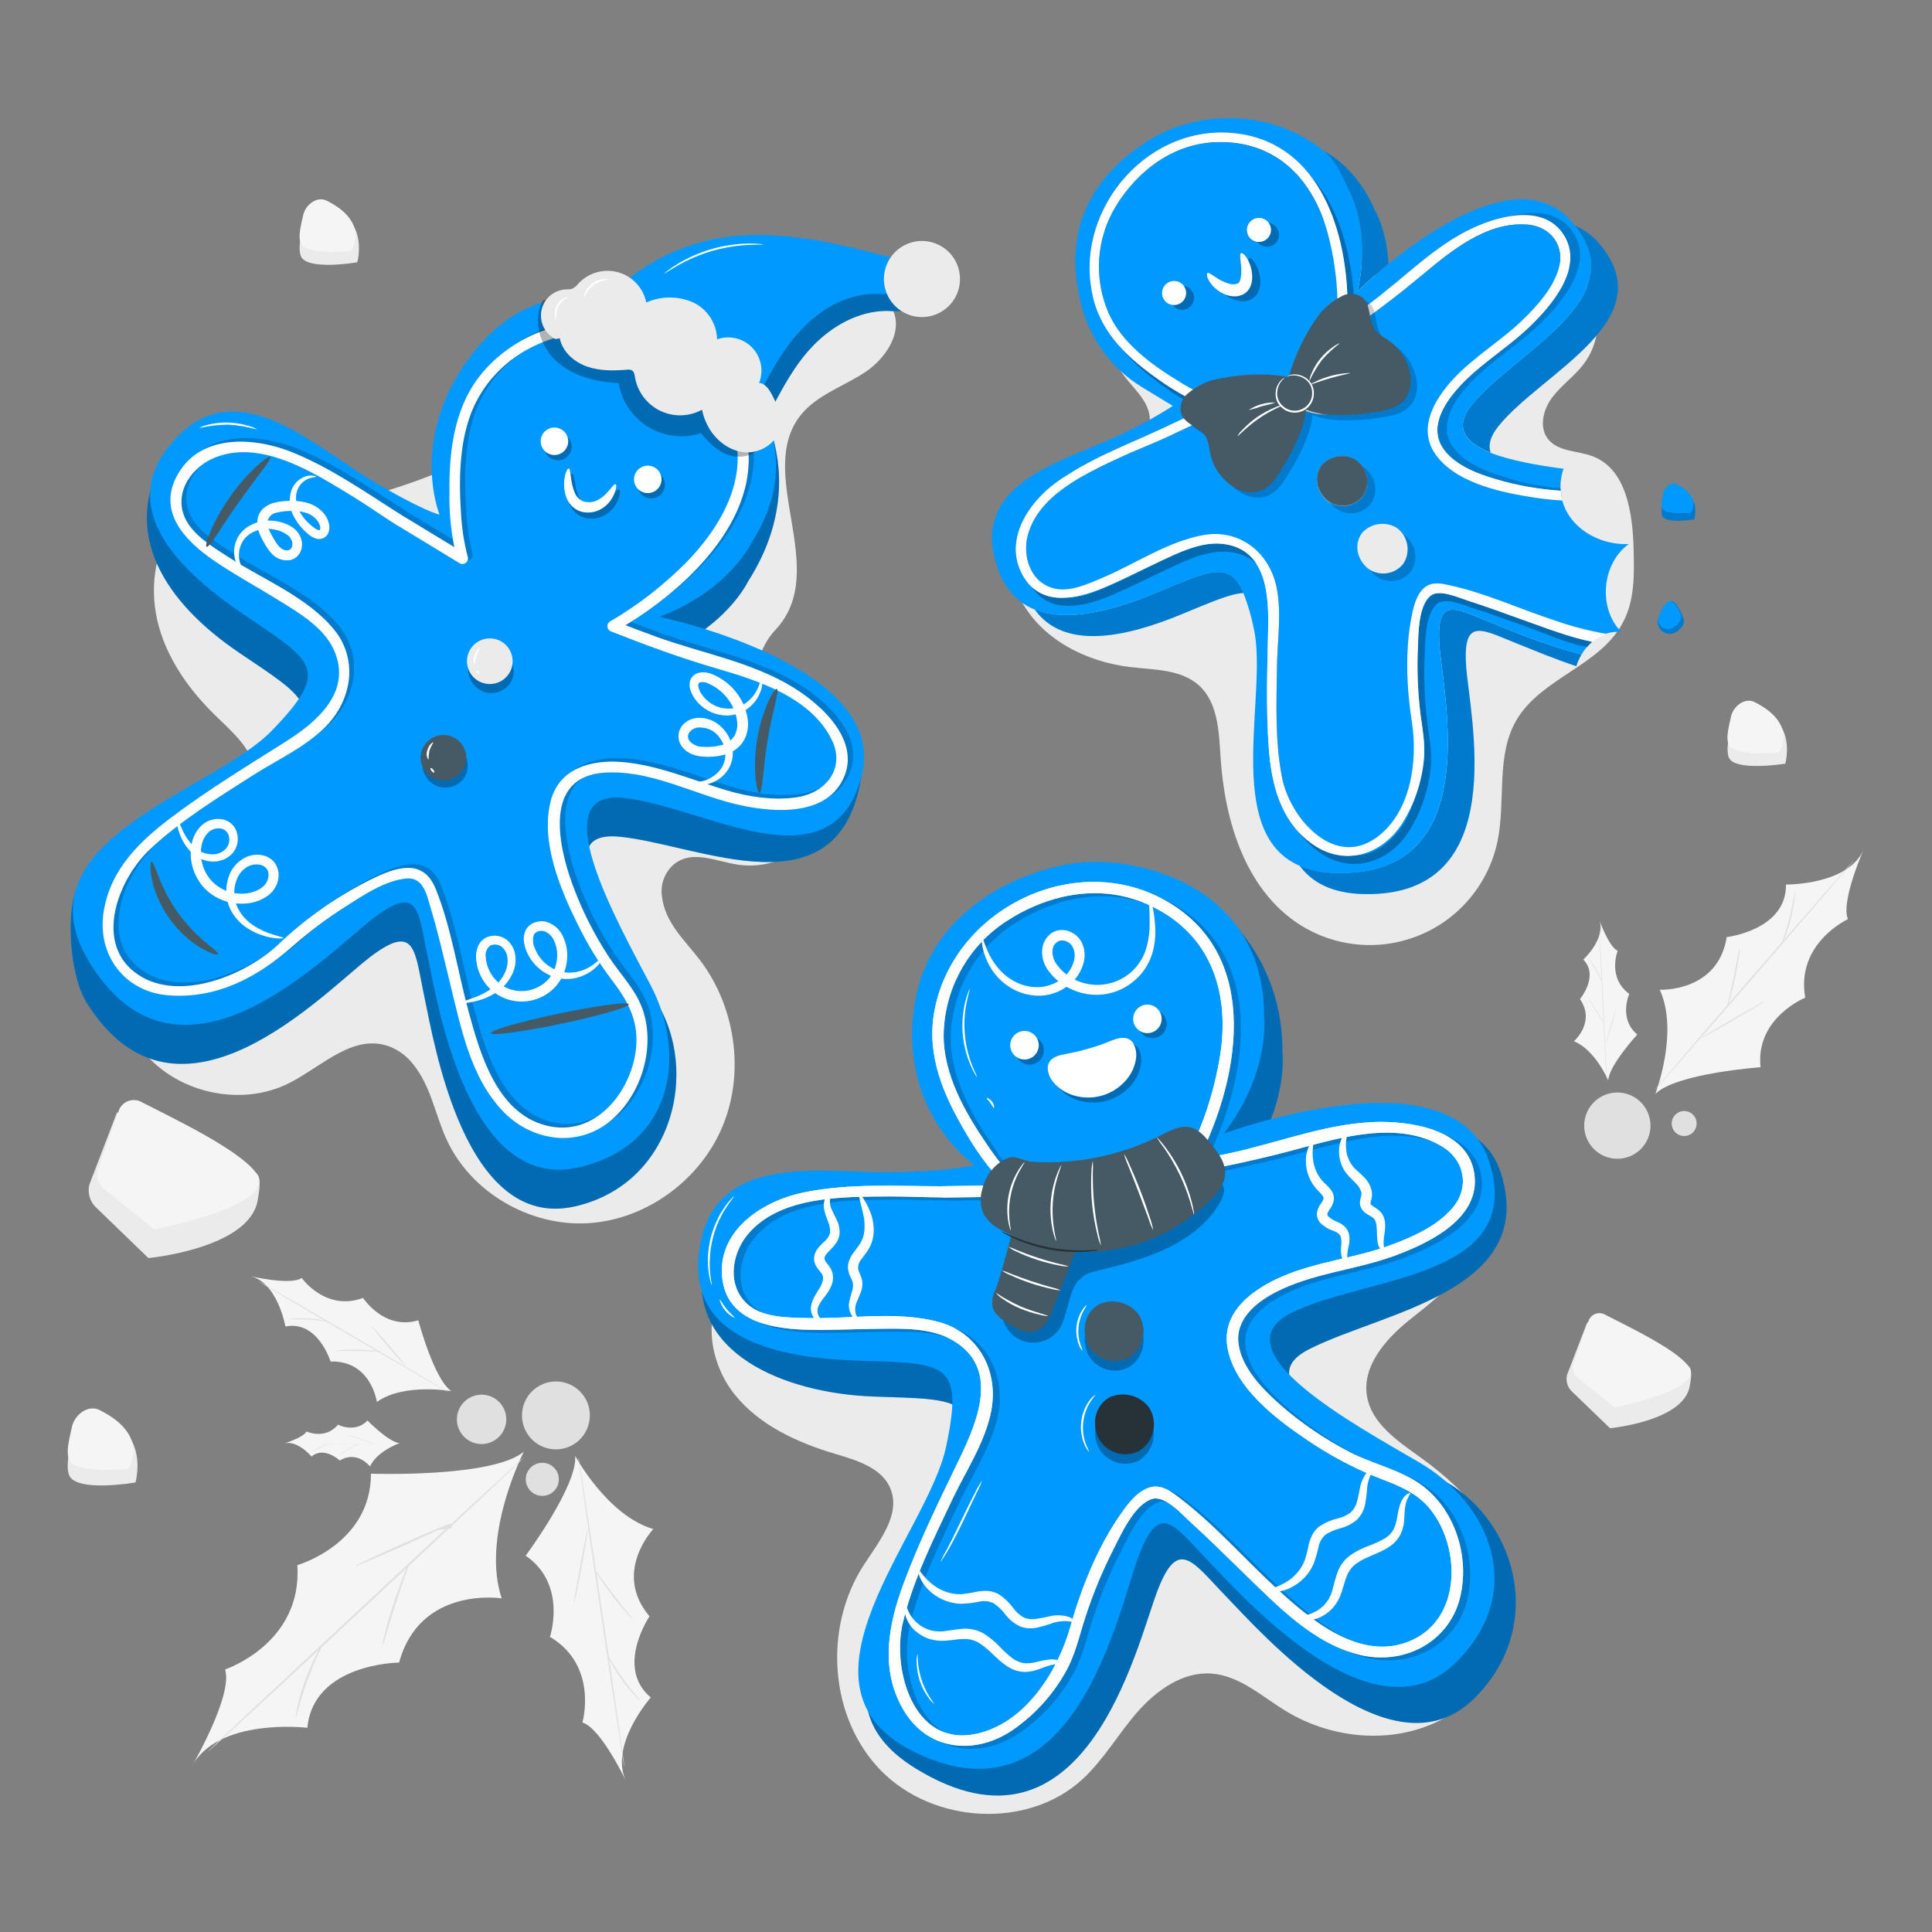 <?xml version="1.0" encoding="UTF-8"?>
<svg id="Layer_1" data-name="Layer 1" xmlns="http://www.w3.org/2000/svg" viewBox="0 0 1000 1000">
  <rect x="0" y="0" width="1000" height="1000" fill="#808080" stroke="none"/>
  <defs>
    <style>
      .cls-1, .cls-2, .cls-3, .cls-4, .cls-5, .cls-6, .cls-7, .cls-8, .cls-9, .cls-10 {
        stroke-width: 0px;
      }

      .cls-1, .cls-6, .cls-9 {
        fill: #000;
      }

      .cls-2 {
        fill: #e0e0e0;
      }

      .cls-11, .cls-6 {
        opacity: .2;
      }

      .cls-3 {
        fill: #455a64;
      }

      .cls-4 {
        fill: #f5f5f5;
      }

      .cls-5 {
        fill: #09f;
      }

      .cls-6, .cls-9 {
        isolation: isolate;
      }

      .cls-7 {
        fill: #ebebeb;
      }

      .cls-8 {
        fill: #263238;
      }

      .cls-12, .cls-9 {
        opacity: .3;
      }

      .cls-10 {
        fill: #fff;
      }
    </style>
  </defs>
  <path class="cls-7" d="M457.36,154.18c-3.22-2.79-7.09-4.74-11.25-5.68-41.29-10.32-85.42,4.13-118.25,30.64-2.6,2.11-5.13,4.27-7.6,6.5-61.84,55.85-142.65,85.99-225.86,81.16h-.78c-12.99,14.27-16.52,35.51-12.2,54.3,4.32,18.79,15.88,35.33,29.65,48.83,8.4,8.26,18.23,16.39,20.87,27.87,3.37,14.6-6.36,29.18-17.96,38.65-11.6,9.48-25.5,15.98-36.01,26.82-19.99,20.65-22.34,55.97-5.24,79.08,17.1,23.1,51.62,31.22,77.14,18.15,17.16-8.73,33.39-26.16,52.36-18.58,4.58,1.92,8.58,5,11.62,8.92,9.27,11.52,11.35,26.02,17.28,38.92,12.57,27.48,43.26,45.22,73.4,43.36,30.14-1.86,58.12-22.5,69.6-50.46,11.48-27.96,6.42-61.76-11.89-85.79-7.87-10.32-18.13-19.24-19.66-33.22-.39-3.04-.02-6.13,1.09-8.99,1.11-2.86,2.91-5.4,5.25-7.38,9.37-7.56,21.62-1.49,32.85.23,8.68,1.33,17.55-.11,25.37-4.1s14.18-10.34,18.2-18.14c4.02-7.81,5.48-16.68,4.18-25.36-1.3-8.68-5.3-16.73-11.42-23.02-11.79-12.1-32.54-20.4-23.21-41.17,1.66-3.65,3.9-6.99,6.65-9.91,28.66-30.87-11.07-80.77,12.9-110.96,8.26-10.32,21.82-14.7,33.03-21.99,12.86-8.32,23.56-26.35,9.89-38.69Z"/>
  <path class="cls-7" d="M735.31,754.41c-11.75-8.47-25.44-17.53-27.77-31.82-2.52-15.34,9.37-29.13,21.43-38.94,12.06-9.81,26.06-19.37,30.45-34.27,6.2-21.18-11.25-43.5-32.17-50.56-20.91-7.06-43.79-2.95-65.41,1.55-60.35,12.57-120.1,27.73-179.85,42.88l-106.83,22.3c-11.64,16.64-7.45,40.73,5.33,56.51,12.78,15.77,32.25,24.63,51.62,30.41,11.23,3.35,24.28,7.16,28.76,17.98,5.59,13.57-5.93,27.44-13.89,39.77-20.85,32.27-17.84,78.89,9.08,106.31,26.93,27.42,75.82,30.41,104.14,4.48,11.09-10.16,18.58-23.52,28.51-34.85,9.93-11.33,23.6-21.08,38.57-19.9,14.45,1.13,25.93,11.87,38.3,19.39,22.71,13.83,52.09,17.12,76.39,6.4,24.3-10.71,42.3-36.13,41.89-62.7-.45-30.93-23.43-57-48.56-74.93Z"/>
  <path class="cls-7" d="M845.56,284.07c-.52-18.58-3.72-41.07-20.94-47.8-7.93-3.1-18.11-2.33-23.37-9.02-4.85-6.19-2.44-15.53,2.33-21.76,4.77-6.24,11.46-10.82,16.17-17.12,4-5.28,6.43-11.58,7-18.18.57-6.6-.74-13.23-3.78-19.11-3.04-5.89-7.68-10.79-13.39-14.15-5.71-3.36-12.25-5.03-18.88-4.83-20.65.54-38.03,18.75-58.6,17.67-36.83-1.92-49.8-60.66-86.72-63.06l-70.61,18.58c-7.59,14.49-10.78,30.88-9.19,47.16,1.59,16.28,7.9,31.74,18.15,44.49,4.56,5.49,10.1,10.86,11.23,17.9,1.84,11.36-8.71,21.14-19.49,25.17-10.78,4.03-22.81,4.75-32.83,10.45-19.95,11.31-24.94,40.32-14.02,60.52,10.92,20.19,33.82,31.67,56.61,34.31,12.39,1.45,26.12,1.14,35.35,9.46,9.79,8.86,10.32,23.72,11.17,36.92,2.06,32.85,12.64,68.13,40.12,86.36,9.19,6.05,19.73,9.77,30.68,10.82,10.96,1.05,22-.59,32.18-4.78,10.18-4.19,19.18-10.81,26.21-19.28,7.04-8.46,11.9-18.52,14.16-29.29,4.4-21-.99-44.52,9.93-62.97,12.72-21.54,43.13-27.96,54.84-50.05,6.34-11.52,6.03-25.29,5.68-38.4Z"/>
  <path class="cls-7" d="M60.57,575.79l-14.29,37.27c-.54,2.09-.51,4.29.08,6.37.59,2.08,1.72,3.96,3.27,5.46l27.19,26.28s52.67-4.94,56.61-30.19c.39-2.64,2.25-11.11-.62-13.57-18.93-16.39-72.24-31.63-72.24-31.63Z"/>
  <path class="cls-4" d="M61.52,574.78l-10.7,30.29c-.62,1.76-.68,3.67-.17,5.46.51,1.8,1.55,3.39,3,4.57l26.26,21.22s64.71-12.39,52.9-28.9c-8.96-12.53-43.65-28.76-59.88-37.17-1.04-.52-2.17-.81-3.33-.86-1.16-.05-2.31.15-3.39.57s-2.05,1.07-2.86,1.9c-.81.83-1.44,1.82-1.84,2.9Z"/>
  <path class="cls-7" d="M821.55,684.45l-10.43,27.13c-.38,1.52-.36,3.12.07,4.63.43,1.51,1.25,2.88,2.38,3.97l19.78,19.06s38.36-3.59,41.29-21.97c.31-1.92,1.65-8.07-.43-9.87-13.87-11.87-52.67-22.96-52.67-22.96Z"/>
  <path class="cls-4" d="M822.23,683.67l-7.78,22.05c-.46,1.28-.5,2.67-.13,3.98.37,1.31,1.14,2.47,2.2,3.33l19.12,15.46s47.12-9.09,38.51-21.08c-6.52-9.13-31.8-20.94-43.57-27.05-.75-.39-1.58-.62-2.43-.67-.85-.04-1.7.09-2.49.41-.79.31-1.51.79-2.09,1.41-.59.61-1.04,1.35-1.32,2.15Z"/>
  <path class="cls-7" d="M41.74,732.77s-9.19,21.45-6.05,30.54c3.26,9.44,34.44,4.01,34.44,4.01,0,0,9.37-33.24-28.39-34.54Z"/>
  <path class="cls-4" d="M51.53,729.82c-5.88-2.93-12.9,2.33-14.31,8.77-1.73,7.85-4.13,16.52.64,19.33,8.26,4.77,28.58,2.33,28.58,2.33,0,0,11.93-16.99-14.91-30.43Z"/>
  <path class="cls-7" d="M899.9,365.89s-7.83,18.23-5.16,25.97c2.66,7.74,29.32,3.41,29.32,3.41,0,0,7.95-28.26-24.16-29.38Z"/>
  <path class="cls-4" d="M908.16,363.4c-5-2.52-10.98,2.06-12.18,7.43-1.47,6.69-3.55,14.1.54,16.52,7.1,4.13,24.32,2.06,24.32,2.06,0,0,10.2-14.6-12.68-26.01Z"/>
  <path class="cls-7" d="M160.75,106.38s-7.78,18.29-5.12,25.95c2.77,8.05,29.3,3.43,29.3,3.43,0,0,7.97-28.27-24.18-29.38Z"/>
  <path class="cls-4" d="M169.11,103.87c-5.02-2.5-10.98,2.06-12.18,7.45-1.49,6.69-3.57,14.1.54,16.52,7.1,4.13,24.32,2.06,24.32,2.06,0,0,10.14-14.6-12.68-26.04Z"/>
  <path class="cls-4" d="M271.13,751.41s-22.26,43.36-11.46,75.9c0,0-42.26-6.65-53.1,33.24,0,0-44.31.31-47.49,33.76,0,0-46.58-5.66-60.1,20.52,0,0,21.8-37.16,17.53-50.73,0,0,40.12-13.32,37.39-53.99,0,0,38.13-10.86,38.11-47.34.06,0,62.62,2.23,79.12-11.36Z"/>
  <path class="cls-2" d="M107.89,906.41c.17-.1.32-.21.45-.35l1.28-1.12,4.83-4.34,17.63-16.12c14.84-13.67,35.31-32.62,57.81-53.68,22.5-21.06,42.95-40.03,57.65-53.87l17.38-16.42,4.69-4.5,1.2-1.2c.27-.27.41-.41.39-.43-.02-.02-.17.1-.45.35l-1.28,1.11-4.83,4.36-17.63,16.15c-14.84,13.67-35.31,32.62-57.81,53.68-22.5,21.06-42.9,39.99-57.67,53.83l-17.38,16.41-4.69,4.5-1.2,1.2c-.15.12-.27.27-.37.43Z"/>
  <path class="cls-2" d="M197.91,852.04c.85-2.07,1.54-4.2,2.06-6.38,1.18-3.97,2.85-9.44,4.79-15.44,1.94-6.01,3.84-11.4,5.22-15.32.86-2.07,1.55-4.2,2.06-6.38-1.11,1.98-2.04,4.05-2.79,6.2-1.57,3.84-3.57,9.21-5.53,15.24-1.96,6.03-3.51,11.56-4.5,15.59-.64,2.12-1.09,4.3-1.32,6.5Z"/>
  <path class="cls-2" d="M183.85,810.61c.71-.14,1.41-.37,2.06-.68,1.28-.5,3.1-1.24,5.35-2.19,4.5-1.9,10.67-4.58,17.49-7.62,6.81-3.03,12.92-5.82,17.34-7.91,2.21-1.03,5.99-.54,7.23-1.16,1.24-.62-.15-2.35-.19-2.42-.72.12-1.41.34-2.06.66-1.26.5-3.1,1.24-5.35,2.19-4.5,1.9-10.67,4.58-17.47,7.62-6.79,3.04-12.93,5.84-17.34,7.91-2.21,1.05-3.98,1.9-5.2,2.52-.67.27-1.29.63-1.86,1.07Z"/>
  <path class="cls-2" d="M153.07,889.25s.27-.54.56-1.53c.29-.99.68-2.54,1.14-4.27.99-3.57,2.44-8.51,4.4-13.83,1.96-5.33,4.01-10.03,5.57-13.4.95-1.79,1.77-3.63,2.46-5.53-1.24,1.61-2.3,3.34-3.16,5.18-2.28,4.31-4.26,8.77-5.93,13.36-1.69,4.58-3.07,9.28-4.13,14.04-.39,1.84-.66,3.33-.81,4.36-.12.54-.15,1.08-.1,1.63Z"/>
  <path class="cls-4" d="M297.7,753.56s16.68,30.97,40.45,37.87c0,0-21.25,22.4-1.96,45.17,0,0-17.94,26.47.66,42.02,0,0-22.42,25.38-12.39,44.14,0,0-13.17-28.18-23-31.2,0,0,8.48-29.3-16.81-44.33,0,0,9.15-27.11-12.57-42.02.02,0,27.01-36.36,25.62-51.66Z"/>
  <path class="cls-2" d="M323.09,914.05v-.41c0-.27,0-.7-.15-1.22l-.62-4.67c-.56-4.13-1.38-9.87-2.4-17.08-2.06-14.45-4.95-34.36-8.26-56.34-3.3-21.99-6.2-41.91-8.45-56.33-1.11-7.18-2.06-13.01-2.64-17.05-.33-2.06-.6-3.55-.76-4.62,0-.52-.17-.93-.23-1.22-.06-.29,0-.39-.1-.39s0,.15,0,.41,0,.7.15,1.22l.62,4.65c.56,4.13,1.38,9.89,2.4,17.09,2.06,14.45,4.95,34.36,8.26,56.35,3.3,21.99,6.19,41.91,8.44,56.32,1.12,7.19,2.07,13.01,2.64,17.05.33,2.06.58,3.55.76,4.63.1.52.17.91.23,1.2,0,.14.04.28.1.41Z"/>
  <path class="cls-2" d="M327.58,838.27c-.86-1.37-1.85-2.66-2.93-3.86-1.88-2.33-4.44-5.55-7.23-9.17-2.79-3.61-5.2-6.96-6.96-9.37-.89-1.35-1.89-2.64-2.97-3.84.7,1.45,1.54,2.83,2.5,4.13,1.65,2.5,4.02,5.9,6.79,9.54,2.77,3.63,5.45,6.79,7.43,9.04,1,1.29,2.13,2.47,3.37,3.53Z"/>
  <path class="cls-2" d="M297.18,829.66c.21-.47.36-.97.43-1.49.23-.95.54-2.33.89-4.13.72-3.45,1.65-8.26,2.62-13.5.97-5.24,1.82-10.08,2.4-13.57.29-1.73.49-3.14.64-4.13.1-.5.14-1.02.12-1.53-.22.46-.37.96-.44,1.47-.23.95-.54,2.35-.89,4.13-.72,3.45-1.65,8.26-2.62,13.52-.97,5.27-1.82,10.08-2.4,13.55-.29,1.73-.49,3.14-.64,4.13-.1.51-.14,1.03-.12,1.55Z"/>
  <path class="cls-2" d="M331.37,880.14s-.21-.37-.7-.95l-2.06-2.41c-1.74-2.07-4.13-4.94-6.42-8.26-2.29-3.32-4.34-6.48-5.7-8.8-.67-1.29-1.43-2.53-2.27-3.72.43,1.39,1.03,2.73,1.78,3.98,3.29,6.24,7.39,12.02,12.2,17.18.93.99,1.69,1.75,2.25,2.27.56.52.89.74.93.7Z"/>
  <path class="cls-4" d="M233.65,720.09s-24.36-4.46-38.59,5.55c0,0-2.95-21.51-23.95-20.93,0,0-6.65-21.51-23.37-18.11,0,0-4.13-23.48-18.79-26.22,0,0,21.27,5.16,27.23,1.09,0,0,12.39,17.55,31.73,10.32,0,0,10.88,16.93,28.62,11.58-.04-.06,8.09,30.68,17.12,36.71Z"/>
  <path class="cls-2" d="M134.34,663.56l.25.16.72.46,2.83,1.71,10.32,6.19c8.84,5.2,21.06,12.39,34.56,20.26,13.5,7.87,25.77,15.01,34.65,20.13l10.53,6.05,2.87,1.61.76.41c.17.1.27.15.27.12l-.25-.17-.72-.45-2.83-1.71-10.32-6.19c-8.84-5.22-21.06-12.39-34.56-20.27-13.5-7.89-25.77-15.09-34.65-20.21l-10.53-6.03-2.87-1.61-.76-.41c-.17-.04-.27-.17-.27-.04Z"/>
  <path class="cls-2" d="M173.98,699.24c1.13.08,2.27.08,3.41,0h8.26c3.24,0,6.19.19,8.26.29,1.14.08,2.29.08,3.43,0-1.11-.26-2.25-.42-3.39-.47-2.06-.19-5.02-.37-8.26-.45-3.24-.08-6.19,0-8.26.1-1.16.08-2.32.26-3.45.54Z"/>
  <path class="cls-2" d="M192.07,686.27c.17.32.38.61.62.89.43.56,1.07,1.32,1.86,2.29,1.57,1.9,3.8,4.5,6.19,7.37,2.4,2.87,4.75,5.43,6.4,7.27.83.93,1.51,1.67,2.06,2.07.23.28.5.52.78.74,0,0-.19-.35-.62-.89-.43-.54-1.05-1.32-1.84-2.29-1.59-1.9-3.8-4.5-6.19-7.37-2.39-2.87-4.73-5.43-6.38-7.27l-2.06-2.17c-.52-.33-.78-.64-.83-.64Z"/>
  <path class="cls-2" d="M149.31,682.91c.27.06.55.06.83,0h2.25c1.88,0,4.5,0,7.37.1,2.87.1,5.47.47,7.33.74,1.01.2,2.03.33,3.06.37-.97-.36-1.97-.61-2.99-.76-2.43-.48-4.9-.79-7.37-.93-2.47-.16-4.94-.16-7.41,0-.95,0-1.71.17-2.25.25-.28.03-.55.1-.81.23Z"/>
  <path class="cls-4" d="M206.81,746.95s-11.64,4.13-15.3,12.08c0,0-6.67-8.57-15.61-3.06,0,0-8.26-7.64-14.64-2.06,0,0-7.66-9.13-14.7-6.63,0,0,10.49-3.1,12.06-6.36,0,0,9.75,4.5,16.29-3.51,0,0,8.96,4.6,15.3-2.17,0,.08,11.19,11.36,16.6,11.71Z"/>
  <path class="cls-2" d="M149.66,747.34h8.3l20.03.1h27.75-7.72l-20.03-.1h-28.33Z"/>
  <path class="cls-2" d="M175.78,752.9c.51-.24,1.01-.52,1.49-.83.93-.54,2.06-1.26,3.57-2.06,1.51-.81,2.7-1.45,3.63-1.94.52-.23,1.02-.51,1.49-.83-.54.17-1.07.4-1.57.66-.97.43-2.27,1.07-3.68,1.86-1.4.78-2.66,1.53-3.55,2.06-.49.31-.96.67-1.38,1.07Z"/>
  <path class="cls-2" d="M180.38,742.78s.17,0,.47.23l1.38.52c1.16.44,2.77,1.01,4.56,1.63l4.58,1.55,1.4.43.52.12c-.15-.1-.32-.18-.5-.23-.31-.15-.78-.31-1.36-.54l-4.56-1.61c-1.78-.62-3.41-1.18-4.58-1.55l-1.4-.44c-.16-.07-.34-.11-.52-.12Z"/>
  <path class="cls-2" d="M161.02,752.01c.13-.05.26-.12.37-.21l.95-.58c.81-.5,1.92-1.16,3.22-1.8,1.3-.64,2.48-1.18,3.34-1.53.49-.17.96-.36,1.42-.6-.51.09-1.01.23-1.49.41-1.17.41-2.32.89-3.43,1.45-1.1.56-2.16,1.2-3.18,1.9l-.91.66c-.21.17-.33.27-.31.29Z"/>
  <path class="cls-2" d="M305.28,731.38c-.25-3.47-1.51-6.78-3.64-9.53-2.13-2.75-5.03-4.8-8.32-5.9-3.3-1.1-6.84-1.2-10.2-.28-3.35.92-6.36,2.81-8.64,5.43-2.28,2.62-3.73,5.87-4.16,9.31-.44,3.45.16,6.95,1.71,10.06,1.55,3.11,3.99,5.69,7.01,7.41,3.02,1.72,6.48,2.51,9.94,2.27,4.65-.33,8.97-2.5,12.03-6.02,3.05-3.52,4.59-8.1,4.26-12.75Z"/>
  <path class="cls-2" d="M262.02,733.76c-.18-2.52-1.1-4.93-2.65-6.93-1.55-2-3.66-3.49-6.06-4.29-2.4-.8-4.98-.87-7.42-.2-2.44.67-4.63,2.04-6.28,3.95-1.66,1.91-2.71,4.27-3.02,6.78-.31,2.51.12,5.05,1.25,7.31,1.13,2.26,2.91,4.13,5.11,5.39,2.2,1.25,4.72,1.82,7.24,1.64,3.38-.25,6.52-1.82,8.73-4.38,2.22-2.56,3.33-5.89,3.1-9.27Z"/>
  <path class="cls-2" d="M289.25,765.1c-.12-1.69-.74-3.31-1.78-4.65-1.04-1.34-2.45-2.34-4.06-2.88-1.61-.54-3.34-.58-4.98-.14-1.63.45-3.1,1.37-4.21,2.65-1.11,1.28-1.82,2.86-2.03,4.55-.21,1.68.08,3.39.84,4.9.76,1.52,1.95,2.77,3.43,3.61,1.47.84,3.16,1.22,4.85,1.1,1.12-.08,2.22-.38,3.22-.88,1-.5,1.9-1.2,2.64-2.05.74-.85,1.3-1.84,1.65-2.9.36-1.07.49-2.19.41-3.31Z"/>
  <path class="cls-4" d="M856.77,566.27s12.39-32.04,2.31-53.99c0,0,30.08,1.49,34.67-27.25,0,0,30.97-3.55,30.68-27.21,0,0,33.03.47,40.53-18.89,0,0-12.39,27.67-8.47,36.83,0,0-27.07,12.39-22.11,40.63,0,0-25.87,10.47-23.13,36.01,0,0-43.96,3.14-54.49,13.87Z"/>
  <path class="cls-2" d="M959.39,445.49c-.1.09-.2.19-.29.29l-.81.87c-.72.78-1.73,1.94-3.06,3.41l-11.13,12.64c-9.37,10.69-22.26,25.5-36.48,41.89-14.23,16.39-27.05,31.26-36.3,42.04-4.61,5.41-8.26,9.77-10.94,12.8l-2.93,3.51-.76.93c-.17.21-.25.31-.23.33l.29-.29.81-.87c.72-.78,1.76-1.94,3.06-3.41l11.13-12.64c9.37-10.69,22.28-25.5,36.48-41.89,14.2-16.39,27.05-31.26,36.3-42.04,4.62-5.39,8.26-9.77,10.94-12.8l2.93-3.51.76-.93c.16-.21.25-.31.23-.33Z"/>
  <path class="cls-2" d="M900.48,490.33c-.45,1.51-.79,3.06-.99,4.63-.54,2.85-1.3,6.81-2.21,11.17-.91,4.36-1.84,8.26-2.5,11.11-.44,1.51-.76,3.06-.95,4.63.62-1.45,1.12-2.95,1.49-4.48.81-2.81,1.82-6.73,2.73-11.09.91-4.36,1.59-8.26,2.06-11.25.25-1.56.37-3.13.37-4.71Z"/>
  <path class="cls-2" d="M913.41,518.29c-.48.15-.94.35-1.36.62-.85.43-2.06,1.09-3.57,1.94-3.01,1.65-7.12,4.01-11.67,6.63-4.54,2.62-8.61,5.06-11.54,6.85-1.47.89-2.64,1.63-3.45,2.07-.44.25-.85.55-1.22.89.48-.15.93-.36,1.36-.62.85-.43,2.06-1.09,3.57-1.94,3.01-1.65,7.14-4,11.66-6.65,4.52-2.64,8.61-5.06,11.54-6.83l3.47-2.06c.44-.24.84-.54,1.2-.89Z"/>
  <path class="cls-2" d="M929.06,460.89c-.15.36-.25.75-.27,1.14-.12.78-.29,1.82-.5,3.06-.41,2.6-1.05,6.19-2.06,10.03-1.01,3.84-2.06,7.31-2.89,9.79-.53,1.34-.97,2.72-1.3,4.13.74-1.22,1.35-2.52,1.82-3.86,2.53-6.4,4.19-13.11,4.96-19.95.14-1.32.23-2.38.25-3.12.06-.4.06-.81,0-1.22Z"/>
  <path class="cls-4" d="M832.43,559.29s-6.59-15.83-17.78-20.34c0,0,11.4-9.83,3.14-21.83,0,0,10.01-11.97,1.73-20.42,0,0,12.1-11.23,8.16-20.83,0,0,5.02,14.33,9.64,16.25,0,0-5.56,13.81,5.99,22.34,0,0-5.74,12.72,4.13,21-.06.08-14.89,16.31-15.01,23.83Z"/>
  <path class="cls-2" d="M827.93,480.18v3.1c0,2.06.19,4.87.33,8.4.29,7.1.74,16.91,1.24,27.75.5,10.84.99,20.65,1.36,27.75.19,3.53.35,6.4.45,8.4,0,.97.12,1.75.15,2.27v.6c0,.07,0,.14,0,.21v-3.1c0-2.07-.21-4.85-.33-8.4-.31-7.1-.74-16.91-1.26-27.75-.52-10.84-.99-20.65-1.34-27.73-.21-3.55-.35-6.42-.47-8.4,0-.99-.1-1.76-.15-2.29v-.6c.01-.07.02-.14.02-.21Z"/>
  <path class="cls-2" d="M822.07,516.74c.35.72.76,1.41,1.24,2.06.78,1.22,1.88,2.91,3.06,4.81,1.18,1.9,2.19,3.63,2.91,4.87.37.72.8,1.4,1.26,2.06-.27-.72-.61-1.41-1.01-2.06-.68-1.3-1.65-3.06-2.83-4.95-1.18-1.9-2.31-3.57-3.16-4.75-.42-.73-.91-1.42-1.47-2.04Z"/>
  <path class="cls-2" d="M836.39,522.4s-.12.23-.29.68c-.17.45-.37,1.11-.62,1.94-.52,1.63-1.2,3.92-1.94,6.42-.74,2.5-1.36,4.81-1.82,6.46-.23.83-.39,1.51-.49,2.06-.08.23-.13.48-.15.72.13-.21.23-.44.29-.68.15-.45.37-1.11.62-1.94.52-1.63,1.2-3.9,1.92-6.42.72-2.52,1.38-4.81,1.84-6.46.21-.83.39-1.51.49-2.06.08-.23.13-.48.15-.72Z"/>
  <path class="cls-2" d="M822.25,496.32s0,.21.29.5l.89,1.28c.74,1.09,1.74,2.6,2.73,4.34.99,1.74,1.77,3.37,2.33,4.54.25.67.56,1.31.93,1.92-.15-.71-.38-1.4-.68-2.06-.64-1.6-1.39-3.15-2.25-4.65-.85-1.49-1.79-2.93-2.83-4.29-.41-.52-.74-.93-.99-1.2-.13-.14-.27-.26-.41-.37Z"/>
  <path class="cls-2" d="M843.13,598.71c3.18-1.18,5.94-3.29,7.92-6.04,1.98-2.75,3.11-6.03,3.23-9.42.12-3.39-.77-6.74-2.55-9.63-1.78-2.89-4.38-5.18-7.47-6.59-3.09-1.41-6.52-1.87-9.87-1.33-3.35.54-6.46,2.07-8.95,4.38-2.48,2.31-4.23,5.31-5,8.61-.78,3.3-.56,6.76.62,9.94,1.6,4.26,4.82,7.71,8.95,9.6,4.14,1.89,8.86,2.06,13.12.47Z"/>
  <path class="cls-2" d="M878.1,580.54c.2,1.26.01,2.55-.52,3.71-.54,1.16-1.4,2.13-2.49,2.8-1.09.67-2.35.99-3.63.94-1.28-.05-2.51-.48-3.54-1.23-1.03-.75-1.82-1.79-2.26-2.99-.44-1.2-.52-2.5-.22-3.74.3-1.24.95-2.37,1.89-3.24.94-.87,2.11-1.44,3.37-1.64.84-.14,1.7-.1,2.53.09.83.2,1.61.56,2.3,1.06.69.5,1.27,1.13,1.72,1.86.44.73.74,1.53.87,2.38Z"/>
  <path class="cls-5" d="M527.6,619.33s-51.24-24.59-44.47-82.13c6.77-57.54,59.88-85.83,89.36-88.99,32.17-3.51,92.04,29.98,91.3,97.16,0,0,3.41,28.35-20.85,60.04,0,0,116.24-57.05,134.2,2.64,18.21,60.35-61.32,70.94-99.39,90.21-38.07,19.26,36.77,48.95,70.92,68.86,36.92,21.51,51.31,75.57,14.33,112.07-43.15,42.61-110.94-34.91-128.22-52.71-17.28-17.8-24.96-31.61-35.88-2.6-10.92,29.01-37.31,144.96-124.64,91.67-66.94-40.84,15.3-102.63,24.78-147.85,9.48-45.22-.68-43.24-46.7-44.84-46.02-1.61-98.32-22.53-87.89-70.9,9.89-45.9,72.51-26.02,106.7-26.59,34.19-.58,56.47-6.03,56.47-6.03Z"/>
  <path class="cls-9" d="M527.6,619.33s-51.24-24.59-44.47-82.13c6.77-57.54,59.88-85.83,89.36-88.99,32.17-3.51,92.04,29.98,91.3,97.16,0,0,3.41,28.35-20.85,60.04,0,0,116.24-57.05,134.2,2.64,18.21,60.35-61.32,70.94-99.39,90.21-38.07,19.26,36.77,48.95,70.92,68.86,36.92,21.51,51.31,75.57,14.33,112.07-43.15,42.61-110.94-34.91-128.22-52.71-17.28-17.8-24.96-31.61-35.88-2.6-10.92,29.01-37.31,144.96-124.64,91.67-66.94-40.84,15.3-102.63,24.78-147.85,9.48-45.22-.68-43.24-46.7-44.84-46.02-1.61-98.32-22.53-87.89-70.9,9.89-45.9,72.51-26.02,106.7-26.59,34.19-.58,56.47-6.03,56.47-6.03Z"/>
  <path class="cls-5" d="M504.31,602.94s-40.3-27.25-30.7-84.4c8.09-48.21,55.56-68.84,84.96-72.02,32.21-3.49,96.4,13.01,95.7,80.19,0,0,3.41,28.35-20.85,60.06,0,0,119.63-44.39,137.65,15.3,18.23,60.35-64.71,58.27-102.78,77.53-38.07,19.26,32.19,57.44,66.32,77.34,36.92,21.51,55.91,67.08,18.93,103.6-43.15,42.59-110.93-34.93-128.22-52.73-17.28-17.8-24.96-31.61-35.88-2.58-10.92,29.03-32.81,141.78-115.62,101.85-70.63-34.07,6.19-112.81,15.83-158.05,9.64-45.24-.68-43.23-46.7-44.82-46.02-1.59-90.52-13.87-80.11-62.25,9.91-45.9,64.73-34.67,98.92-35.26,34.19-.6,42.55-3.76,42.55-3.76Z"/>
  <path class="cls-10" d="M487.96,614.01c-24.07,0-48.17-1.67-71.95,3.2-20.32,4.13-43.5,18.58-42.35,42.12,1.16,23.54,23.62,28.29,42.99,28.91,12.39.35,24.59-.29,36.9-.43,12.99-.15,28.04-.81,39.64,5.95,24.03,13.98,13.26,40.74,4.13,59.88-10.55,21.91-21.43,43.79-29.86,66.65-7.72,21-11.95,43.81,0,64.44,12.12,21.08,36.07,23.97,55.58,11.48,11.48-7.65,21.04-17.85,27.93-29.79,5.55-9.33,7.5-19.26,10.82-29.42,3.86-11.86,8.62-23.41,14.25-34.54,3.97-7.81,10.7-23.15,19.86-26.47,6.92-2.5,15.71,7.72,20.34,11.89,9.31,8.4,18.17,17.32,27.21,26.06,17.69,17.08,36.96,37.66,61.94,42.95,22.71,4.77,45.42-7.8,50.56-30.97,4.96-21.82-3.92-47.49-23.39-59.4-10.47-6.38-23.08-9.21-34.03-14.95-12.78-6.63-24.72-14.74-35.59-24.18-9.13-8.05-20.09-18.99-21.87-31.67-1.77-12.68,8.73-21.41,18.89-26.72,19.1-9.95,40.63-11.46,60.64-18.58,17.26-6.2,44.25-18.48,42.74-40.7-1.59-23.54-29.19-28.91-48.19-29.03-26.84,0-52.77,10.72-78.75,16.25-7.29,1.55-14.6,3.04-21.93,4.4l3.08,4.13c23.93-43.73,37.16-110.77-14.66-139.53-47.49-26.37-110.19,5.37-119.38,58.14-3.88,22.38,4.83,42.72,16.06,61.65,6.91,12.23,15.59,23.36,25.77,33.03.48-1.77.97-3.55,1.45-5.33l-38.94.54c-3.84,0-3.1,5.97.68,5.9l38.96-.54c2.85,0,3.18-3.76,1.47-5.31-6.99-6.64-13.18-14.07-18.44-22.15-11.13-16.23-22.2-35.88-22.09-56.1.17-11.55,3.12-22.89,8.62-33.05,5.5-10.16,13.37-18.84,22.95-25.3,21.74-14.45,48.52-20.28,73.21-9.66,32.64,14.06,43.48,44.33,38.44,77.8-3.14,20.19-9.75,39.69-19.53,57.63-.2.48-.27,1-.21,1.52.06.52.26,1.01.57,1.42.31.42.72.75,1.2.95s1,.29,1.51.23c19.18-3.55,38.32-7.64,57.13-12.78,22.92-6.19,51.35-14.31,73.71-1.36,11.97,6.92,14.97,21.25,5.86,32-8.13,9.6-20.89,15.17-32.46,19.41-18.15,6.67-37.66,8.4-55.58,16.06-14.97,6.42-31.63,18.13-28.53,36.65,3.45,20.65,24.78,36.88,40.88,47.76,9.87,6.74,20.33,12.57,31.26,17.41,12.12,5.33,24.34,7.99,33.03,18.93,15.69,19.82,16.02,56.37-10.16,67.8-26.18,11.44-52.03-10.88-70.08-27.44-16.52-15.26-31.76-32.77-49.74-46.43-4.3-3.28-9.06-6.9-14.74-5.58-6.63,1.57-11.69,8.26-15.36,13.5-12.24,17.32-20.65,38.48-26.41,58.82-6.52,23.33-23.87,50.83-49.88,55.62-31.63,5.78-42.45-33.84-36.83-57.65,5.22-22.15,15.9-43.36,25.58-63.84,6.73-14.16,16.52-28.91,19.9-44.45,4.77-21.41-5.88-42.14-27.65-47.69-21.76-5.56-45.61-1.22-67.66-1.82-9.19-.25-21.33-.19-29.05-5.97-12.29-9.17-10.32-26.43-1.51-37.17,16.85-20.34,49.82-19.61,73.85-19.8,9.29,0,18.58.49,27.85.49,3.84.08,3.1-5.78-.68-5.78Z"/>
  <path class="cls-6" d="M491.53,615.56c-24.05,0-48.15-1.67-71.93,3.2-20.32,4.13-43.5,18.58-42.35,42.12,1.15,23.54,23.62,28.29,42.99,28.91,12.28.35,24.59-.29,36.9-.44,12.97-.14,28.04-.8,39.64,5.95,24.03,13.98,13.26,40.74,4.13,59.88-10.55,21.91-21.45,43.79-29.85,66.65-7.72,21-11.96,43.81-.1,64.44,12.12,21.08,36.07,23.97,55.58,11.48,11.52-7.63,21.12-17.82,28.06-29.77,5.55-9.33,7.5-19.26,10.82-29.42,3.85-11.86,8.61-23.41,14.25-34.54,3.96-7.8,10.69-23.17,19.86-26.47,6.92-2.5,15.71,7.72,20.32,11.89,9.33,8.4,18.19,17.32,27.23,26.05,17.69,17.08,36.96,37.66,61.94,42.95,22.71,4.77,45.32-7.8,50.56-30.97,4.95-21.84-3.92-47.49-23.39-59.4-10.47-6.38-23.08-9.21-34.03-14.95-12.76-6.62-24.7-14.73-35.55-24.16-9.13-8.05-20.09-18.99-21.87-31.67-1.77-12.68,8.73-21.41,18.89-26.72,19.1-9.97,40.63-11.46,60.64-18.58,17.26-6.19,44.25-18.58,42.74-40.7-1.59-23.54-29.21-28.91-48.19-29.03-26.84,0-52.79,10.71-78.75,16.25-7.31,1.55-14.62,3.04-21.95,4.4l3.1,4.13c23.93-43.73,37.16-110.77-14.66-139.53-47.49-26.37-110.19,5.37-119.38,58.14-3.88,22.38,4.83,42.72,16.06,61.65,6.89,12.23,15.57,23.36,25.75,33.03.5-1.76.99-3.53,1.47-5.31l-38.96.54c-3.82,0-3.08,5.97.7,5.91l38.96-.54c2.85,0,3.18-3.76,1.47-5.31-6.99-6.64-13.18-14.08-18.44-22.15-11.13-16.23-22.2-35.88-22.09-56.1.16-11.55,3.11-22.89,8.6-33.06,5.49-10.16,13.36-18.85,22.93-25.31,21.74-14.45,48.52-20.3,73.21-9.66,32.64,14.06,43.48,44.33,38.44,77.8-3.14,20.19-9.75,39.69-19.53,57.63-.21.48-.28,1-.22,1.52.06.52.26,1.01.57,1.43.31.42.73.75,1.21.95.48.21,1,.28,1.52.22,19.18-3.55,38.32-7.64,57.11-12.78,22.94-6.2,51.37-14.31,73.73-1.36,11.98,6.92,14.97,21.25,5.86,32-8.13,9.6-20.89,15.18-32.46,19.41-18.15,6.67-37.66,8.4-55.58,16.06-14.97,6.42-31.63,18.13-28.53,36.65,3.43,20.65,24.78,36.88,40.88,47.76,9.87,6.74,20.33,12.56,31.26,17.4,12.12,5.33,24.34,7.99,33.03,18.93,15.71,19.8,16.04,56.37-10.16,67.8-26.2,11.44-52.01-10.88-70.05-27.44-16.52-15.26-31.76-32.77-49.74-46.43-4.29-3.28-9.08-6.92-14.76-5.57-6.61,1.57-11.66,8.26-15.34,13.5-12.24,17.32-20.65,38.49-26.41,58.82-6.52,23.31-23.87,50.83-49.88,55.6-31.61,5.82-42.51-33.82-36.9-57.61,5.22-22.17,15.88-43.36,25.58-63.84,6.71-14.16,16.52-29.01,19.88-44.45,4.77-21.41-5.86-42.14-27.62-47.71-21.76-5.57-45.61-1.2-67.68-1.8-9.17-.25-21.31-.21-29.03-5.97-12.39-9.17-10.32-26.43-1.53-37.16,16.87-20.34,49.82-19.62,73.87-19.8,9.29,0,18.58.49,27.85.49,3.84.06,3.12-5.84-.68-5.84Z"/>
  <path class="cls-10" d="M487.96,614.01c-24.07,0-48.17-1.67-71.95,3.2-20.32,4.13-43.5,18.58-42.35,42.12,1.16,23.54,23.62,28.29,42.99,28.91,12.39.35,24.59-.29,36.9-.43,12.99-.15,28.04-.81,39.64,5.95,24.03,13.98,13.26,40.74,4.13,59.88-10.55,21.91-21.43,43.79-29.86,66.65-7.72,21-11.95,43.81,0,64.44,12.12,21.08,36.07,23.97,55.58,11.48,11.48-7.65,21.04-17.85,27.93-29.79,5.55-9.33,7.5-19.26,10.82-29.42,3.86-11.86,8.62-23.41,14.25-34.54,3.97-7.81,10.7-23.15,19.86-26.47,6.92-2.5,15.71,7.72,20.34,11.89,9.31,8.4,18.17,17.32,27.21,26.06,17.69,17.08,36.96,37.66,61.94,42.95,22.71,4.77,45.42-7.8,50.56-30.97,4.96-21.82-3.92-47.49-23.39-59.4-10.47-6.38-23.08-9.21-34.03-14.95-12.78-6.63-24.72-14.74-35.59-24.18-9.13-8.05-20.09-18.99-21.87-31.67-1.77-12.68,8.73-21.41,18.89-26.72,19.1-9.95,40.63-11.46,60.64-18.58,17.26-6.2,44.25-18.48,42.74-40.7-1.59-23.54-29.19-28.91-48.19-29.03-26.84,0-52.77,10.72-78.75,16.25-7.29,1.55-14.6,3.04-21.93,4.4l3.08,4.13c23.93-43.73,37.16-110.77-14.66-139.53-47.49-26.37-110.19,5.37-119.38,58.14-3.88,22.38,4.83,42.72,16.06,61.65,6.91,12.23,15.59,23.36,25.77,33.03.48-1.77.97-3.55,1.45-5.33l-38.94.54c-3.84,0-3.1,5.97.68,5.9l38.96-.54c2.85,0,3.18-3.76,1.47-5.31-6.99-6.64-13.18-14.07-18.44-22.15-11.13-16.23-22.2-35.88-22.09-56.1.17-11.55,3.12-22.89,8.62-33.05,5.5-10.16,13.37-18.84,22.95-25.3,21.74-14.45,48.52-20.28,73.21-9.66,32.64,14.06,43.48,44.33,38.44,77.8-3.14,20.19-9.75,39.69-19.53,57.63-.2.48-.27,1-.21,1.52.06.52.26,1.01.57,1.42.31.42.72.75,1.2.95s1,.29,1.51.23c19.18-3.55,38.32-7.64,57.13-12.78,22.92-6.19,51.35-14.31,73.71-1.36,11.97,6.92,14.97,21.25,5.86,32-8.13,9.6-20.89,15.17-32.46,19.41-18.15,6.67-37.66,8.4-55.58,16.06-14.97,6.42-31.63,18.13-28.53,36.65,3.45,20.65,24.78,36.88,40.88,47.76,9.87,6.74,20.33,12.57,31.26,17.41,12.12,5.33,24.34,7.99,33.03,18.93,15.69,19.82,16.02,56.37-10.16,67.8-26.18,11.44-52.03-10.88-70.08-27.44-16.52-15.26-31.76-32.77-49.74-46.43-4.3-3.28-9.06-6.9-14.74-5.58-6.63,1.57-11.69,8.26-15.36,13.5-12.24,17.32-20.65,38.48-26.41,58.82-6.52,23.33-23.87,50.83-49.88,55.62-31.63,5.78-42.45-33.84-36.83-57.65,5.22-22.15,15.9-43.36,25.58-63.84,6.73-14.16,16.52-28.91,19.9-44.45,4.77-21.41-5.88-42.14-27.65-47.69-21.76-5.56-45.61-1.22-67.66-1.82-9.19-.25-21.33-.19-29.05-5.97-12.29-9.17-10.32-26.43-1.51-37.17,16.85-20.34,49.82-19.61,73.85-19.8,9.29,0,18.58.49,27.85.49,3.84.08,3.1-5.78-.68-5.78Z"/>
  <path class="cls-9" d="M569.39,679.73c-7.81,4.13-9.73,13.05-6.4,20.87.92,1.89,2.2,3.58,3.79,4.97,1.58,1.38,3.43,2.44,5.43,3.09,2,.66,4.11.91,6.2.73,2.09-.18,4.13-.77,5.99-1.75,3.59-2.29,6.13-5.9,7.09-10.04.96-4.15.25-8.5-1.97-12.13-2.49-3.45-6.2-5.83-10.37-6.66-4.17-.84-8.51-.06-12.13,2.16"/>
  <path class="cls-9" d="M574.74,727.92c-7.78,4.13-9.7,13.05-6.4,20.87.92,1.89,2.21,3.58,3.79,4.96,1.58,1.38,3.43,2.44,5.42,3.09,2,.66,4.1.91,6.2.74,2.1-.17,4.14-.76,6-1.74,3.56-2.29,6.09-5.88,7.05-10,.96-4.12.28-8.46-1.91-12.09-2.49-3.46-6.2-5.84-10.38-6.68-4.18-.83-8.52-.06-12.15,2.18"/>
  <path class="cls-3" d="M569.39,674.81c-7.81,4.23-9.73,13.05-6.4,20.87.91,1.9,2.2,3.59,3.78,4.98,1.58,1.39,3.43,2.45,5.42,3.11,2,.66,4.11.92,6.2.75,2.1-.17,4.14-.76,6.01-1.73,3.59-2.29,6.13-5.9,7.09-10.04.96-4.15.25-8.5-1.97-12.13-2.49-3.45-6.2-5.83-10.37-6.66-4.17-.84-8.51-.06-12.13,2.16"/>
  <path class="cls-8" d="M574.74,723.02c-7.78,4.13-9.7,13.05-6.4,20.87.92,1.89,2.21,3.58,3.79,4.96,1.58,1.38,3.43,2.43,5.43,3.09s4.1.91,6.2.73c2.09-.17,4.13-.77,5.99-1.74,3.59-2.29,6.13-5.89,7.1-10.04.96-4.15.26-8.5-1.95-12.14-2.5-3.45-6.21-5.83-10.38-6.66-4.18-.83-8.51-.06-12.14,2.16"/>
  <g class="cls-12">
    <path class="cls-1" d="M540.26,544.41c-.15,1.45-.72,2.83-1.65,3.96-.93,1.13-2.17,1.96-3.57,2.38-1.4.42-2.89.42-4.29,0-1.4-.43-2.64-1.26-3.57-2.39-.93-1.13-1.5-2.51-1.64-3.97-.14-1.45.15-2.92.84-4.21.69-1.29,1.74-2.34,3.04-3.03,1.29-.69,2.75-.98,4.21-.84.97.09,1.91.38,2.77.83.86.46,1.62,1.08,2.23,1.83.62.75,1.08,1.62,1.36,2.55.28.93.37,1.91.27,2.88Z"/>
    <path class="cls-1" d="M603.87,530.72c-.15,1.46-.72,2.83-1.65,3.96-.93,1.13-2.17,1.95-3.57,2.38-1.4.42-2.89.42-4.29,0-1.4-.43-2.64-1.26-3.56-2.39-.92-1.13-1.49-2.51-1.63-3.97-.14-1.45.16-2.92.85-4.21.69-1.29,1.75-2.34,3.04-3.03,1.29-.69,2.76-.97,4.21-.82,1.95.2,3.73,1.17,4.97,2.68,1.24,1.52,1.82,3.46,1.63,5.41Z"/>
    <path class="cls-1" d="M584.96,539.84c.92.14,1.8.49,2.56,1.03.76.54,1.38,1.25,1.82,2.07,1.28,2.45,1.7,5.25,1.2,7.97-.62,3.91-2.32,7.58-4.89,10.59-3.3,3.91-7.68,6.75-12.59,8.18-4.91,1.43-10.13,1.37-15.01-.16-3.8-1.15-7.2-3.34-9.83-6.32-1.87-2.02-3.02-4.61-3.26-7.35-.07-.93.09-1.87.45-2.73.36-.86.91-1.63,1.62-2.24,2.72-2.23,6.59-2.48,9.99-3.24,3.03-.59,6.03-1.34,8.98-2.25,2.98-.8,5.91-1.77,8.77-2.91,3.3-1.18,6.69-3.04,10.2-2.62Z"/>
  </g>
  <path class="cls-10" d="M537.64,541.75c-.15,1.45-.72,2.83-1.65,3.96-.93,1.13-2.17,1.96-3.57,2.38-1.4.42-2.89.42-4.29,0-1.4-.43-2.64-1.26-3.57-2.39-.92-1.13-1.5-2.51-1.64-3.97-.14-1.45.15-2.92.84-4.21.69-1.29,1.74-2.34,3.04-3.03,1.29-.69,2.75-.98,4.21-.84,1.95.2,3.74,1.16,4.99,2.68,1.24,1.52,1.83,3.46,1.64,5.42Z"/>
  <path class="cls-10" d="M601.25,528.1c-.15,1.45-.72,2.83-1.65,3.96-.93,1.13-2.17,1.96-3.57,2.38-1.4.42-2.89.42-4.29,0-1.4-.43-2.64-1.26-3.56-2.39-.92-1.13-1.49-2.51-1.63-3.97-.14-1.46.16-2.92.85-4.21.69-1.29,1.75-2.34,3.04-3.03,1.29-.69,2.76-.97,4.21-.83,1.95.2,3.73,1.17,4.97,2.69,1.24,1.52,1.82,3.46,1.63,5.41Z"/>
  <path class="cls-10" d="M582.34,537.24c.92.13,1.8.48,2.57,1.01.76.53,1.39,1.24,1.83,2.06,1.26,2.45,1.68,5.25,1.2,7.97-.63,3.92-2.33,7.58-4.92,10.59-3.29,3.92-7.67,6.77-12.59,8.2-4.91,1.42-10.14,1.36-15.02-.19-3.79-1.16-7.19-3.33-9.83-6.3-1.88-2.02-3.03-4.62-3.26-7.37-.07-.93.09-1.87.45-2.73.36-.86.91-1.63,1.62-2.24,2.72-2.23,6.59-2.48,9.99-3.24,3.03-.59,6.03-1.34,8.98-2.25,2.99-.8,5.92-1.77,8.8-2.91,3.28-1.18,6.67-3.04,10.18-2.6Z"/>
  <g class="cls-12">
    <path class="cls-1" d="M632.59,612.95c-1.9-2.79-5.86-2.93-9.23-2.72-25.27,1.55-50.07,7.33-74.72,13.09-5.6,1.32-11.44,2.75-15.78,6.54-7.27,6.36-8.09,17.2-8.38,26.84l-5.86,23.76c.38,3.37,1.79,6.54,4.06,9.07,2.26,2.53,5.26,4.29,8.57,5.03s6.77.44,9.9-.87c3.13-1.31,5.77-3.57,7.55-6.46,3.74-6.05,4.6-19.49,9.62-24.53,3.39-3.45,5.51-3.98,10.22-5.1,24.2-5.74,50.01-13.46,62.73-34.83,1.8-2.97,3.33-6.94,1.32-9.83Z"/>
  </g>
  <path class="cls-10" d="M594.91,463.58c.35,0,1.2,2.68,2.06,7.82.57,3.14.9,6.33.99,9.52.18,4.35-.37,8.7-1.63,12.86-1.63,5.18-4.65,9.82-8.71,13.42-4.71,4.21-10.61,6.85-16.89,7.56-6.98.71-13.99-.97-19.9-4.75-3.16-1.96-5.91-4.5-8.11-7.5-2.59-3.34-3.74-7.58-3.22-11.77.36-2.23,1.33-4.32,2.81-6.03,1.58-1.83,3.79-3,6.19-3.28,2.26-.24,4.55.24,6.52,1.36,1.88,1.05,3.45,2.56,4.56,4.4.95,1.74,1.54,3.66,1.75,5.63.2,1.97.02,3.97-.55,5.87-.97,3.43-2.78,6.56-5.26,9.11-4.51,4.62-10.62,7.33-17.08,7.58-5.48.13-10.87-1.34-15.53-4.23-3.75-2.32-6.96-5.42-9.42-9.08-1.79-2.72-3.18-5.68-4.13-8.8-1.53-5.1-1.36-8.07-1.05-8.09.31-.02.97,2.75,3.01,7.37,1.23,2.76,2.8,5.36,4.67,7.74,2.42,3.1,5.45,5.67,8.9,7.56,4.08,2.27,8.72,3.33,13.38,3.08,5.22-.38,10.11-2.7,13.71-6.5,1.85-1.98,3.18-4.4,3.88-7.02.74-2.49.47-5.18-.74-7.47-.61-1.02-1.48-1.85-2.52-2.41-1.04-.56-2.22-.83-3.4-.77-1.16.23-2.21.82-3.01,1.69-.79.87-1.29,1.97-1.41,3.14-.26,2.8.57,5.58,2.31,7.78,1.79,2.46,4.03,4.55,6.59,6.2,3.32,2.14,7.08,3.51,11.01,4,3.92.49,7.9.1,11.65-1.15,3.75-1.25,7.17-3.33,10.01-6.08,2.84-2.75,5.02-6.1,6.39-9.81,1.33-3.75,2.08-7.69,2.23-11.67.19-3.55,0-6.69,0-9.25-.31-5.08-.45-7.97-.06-8.01Z"/>
  <path class="cls-10" d="M431.35,616.94c.17.37-.74.99-1.34,2.54-.35.94-.51,1.93-.45,2.93.09,1.34.44,2.65,1.03,3.86.62,1.47,1.55,3.06,2.48,5.08,1.16,2.34,1.67,4.95,1.47,7.56-.21,1.56-.78,3.06-1.67,4.36-.79,1.14-1.68,2.2-2.66,3.18-1.82,1.8-3.47,3.61-3.43,4.69-.02.72.22,1.41.68,1.96.56.85,1.47,1.84,2.29,3.16.93,1.45,1.43,3.13,1.45,4.85-.01,1.5-.31,2.99-.89,4.38-.96,2.19-2.23,4.23-3.78,6.05-1.09,1.34-2.02,2.79-2.79,4.34-.48.99-.68,2.08-.58,3.18.1,1.09.5,2.14,1.15,3.02.95,1.26,2.07,1.38,2.07,1.8s-.25.39-.87.47c-.92.1-1.84-.15-2.6-.68-1.19-.82-2.11-1.98-2.62-3.32-.33-.85-.53-1.75-.58-2.66-.03-1.02.11-2.04.39-3.01,1.05-4.13,4.38-7.35,5.51-10.88.29-.82.43-1.69.41-2.56-.06-.75-.33-1.46-.76-2.06-.49-.78-1.36-1.67-2.27-2.97-1.17-1.55-1.74-3.47-1.61-5.41.21-1.85.97-3.59,2.19-5,.89-1.04,1.84-2.02,2.85-2.95,1.49-1.16,2.59-2.75,3.18-4.54.18-1.77-.06-3.57-.72-5.22-.62-1.8-1.42-3.61-1.92-5.45-.54-1.74-.69-3.58-.43-5.39.21-1.39.79-2.69,1.67-3.78,1.63-1.86,3.03-1.8,3.16-1.49Z"/>
  <path class="cls-10" d="M444.97,618.49c.35-.14,1.05.6,2.06,2.07,1.39,2.14,2.54,4.42,3.43,6.81,1.47,3.72,2.04,7.74,1.65,11.73-.28,2.48-1.06,4.89-2.29,7.06-1.3,2.23-2.87,4.13-4.13,5.82-1.06,1.29-1.61,2.93-1.55,4.6.12,1.36,1.4,3.28,2.06,5.99.37,2.37.05,4.79-.91,6.98-.7,1.82-1.47,3.34-1.94,4.63-.82,1.97-.93,4.16-.31,6.19.49,1.32,1.34,1.9,1.18,2.27-.16.37-1.4.5-2.91-1.11-.87-1.17-1.47-2.51-1.76-3.94-.28-1.43-.24-2.91.13-4.32.37-1.73.95-3.36,1.38-5.04.5-1.45.61-3.01.31-4.52-.27-.85-.61-1.67-1.03-2.46-.6-1.19-1.05-2.45-1.32-3.76-.25-1.55-.12-3.14.37-4.63.46-1.34,1.1-2.61,1.9-3.78,1.47-2.19,2.99-3.9,3.99-5.53.95-1.56,1.61-3.29,1.92-5.1.52-3.31.39-6.69-.39-9.95-.6-2.91-1.32-5.33-1.69-7.04-.37-1.71-.48-2.83-.15-2.97Z"/>
  <path class="cls-10" d="M698.74,654.83c0,.17-.39.25-.97,0-.84-.29-1.56-.84-2.06-1.57-.78-1.11-1.28-2.39-1.47-3.74-.21-1.64-.21-3.31,0-4.95.2-1.54.08-3.11-.35-4.61-.48-1.2-1.45-1.94-3.39-2.75-2.62-.81-5.02-2.22-7-4.13-.68-.73-1.2-1.6-1.52-2.56-.32-.95-.42-1.96-.32-2.96.32-1.67,1.02-3.25,2.06-4.6.58-.71,1.02-1.52,1.3-2.4.04-.28.03-.57-.05-.85-.07-.28-.21-.54-.39-.76-.89-1.42-2.99-3.08-4.52-5.2-2.6-3.62-4.04-7.94-4.13-12.39-.1-2.92.51-5.82,1.75-8.47.93-1.84,1.82-2.6,2.06-2.44.78.33-1.05,4.31,0,10.57.56,3.55,2.04,6.9,4.29,9.7.67.79,1.39,1.54,2.17,2.23,1.05.92,1.99,1.95,2.81,3.08.57.78.98,1.66,1.21,2.6.23.94.26,1.91.11,2.87-.36,1.62-1.07,3.14-2.06,4.46-.55.68-.97,1.45-1.22,2.29-.02.25,0,.5.09.74.09.23.22.45.4.62,1.48,1.35,3.22,2.38,5.12,3.03,1.22.57,2.35,1.32,3.34,2.23,1.04,1.02,1.8,2.28,2.21,3.68.45,2.14.4,4.35-.15,6.46-.36,1.39-.6,2.8-.72,4.23-.07.99.03,1.98.31,2.93.29,1.65,1.22,2.23,1.05,2.62Z"/>
  <path class="cls-10" d="M716.77,648.08c-.17.23-1.4,0-2.54-1.86-.62-1.07-1.03-2.25-1.22-3.47-.2-1.49-.31-3-.31-4.5.02-1.61-.1-3.21-.35-4.79-.12-.73-.37-1.43-.74-2.06-.15-.27-.35-.52-.58-.72-.24-.26-.51-.49-.81-.68-.68-.45-1.61-.93-2.68-1.61-1.47-.84-2.63-2.15-3.28-3.72-.33-.94-.44-1.94-.31-2.93.1-.7.25-1.39.45-2.06.11-.41.19-.82.25-1.24.05-.37.05-.74,0-1.11-.47-1.81-1.42-3.45-2.77-4.75-1.42-1.53-3.14-3.01-4.67-4.83-2.7-3.3-4.16-7.44-4.13-11.71-.04-2.77.63-5.5,1.96-7.93.99-1.65,1.88-2.31,2.17-2.06.74.37-1.2,4.03-.35,9.79.47,3.25,1.91,6.28,4.13,8.69,1.28,1.36,2.97,2.68,4.75,4.48,2.13,1.98,3.61,4.56,4.25,7.39.15.82.2,1.66.14,2.5-.07.76-.21,1.52-.43,2.25-.39,1.26-.41,1.71-.35,1.86.27.51.68.93,1.18,1.22.76.54,1.74,1.09,2.77,1.88,1.11.84,2.01,1.93,2.62,3.18.54,1.11.87,2.32.97,3.55.13,1.88.04,3.78-.27,5.64-.47,2.29-.58,4.63-.33,6.96.16,1.51.76,2.33.47,2.66Z"/>
  <path class="cls-10" d="M551.3,861.56c-.23.35-1.47-.23-3.72-.19-1.4.04-2.78.25-4.13.62-1.57.41-3.32,1.11-5.45,1.86-2.44,1-5.05,1.52-7.68,1.55-3.19-.1-6.29-1.1-8.94-2.89-5.43-3.49-9.33-8.9-14.45-12-2.34-1.48-5.07-2.24-7.84-2.17-2.83,0-5.8.56-8.86.81-3.03.36-6.1.09-9.02-.78-2.54-.8-4.9-2.09-6.94-3.8-2.98-2.39-5.05-5.73-5.88-9.46-.5-2.62,0-4.13.29-4.13s.7,1.34,1.69,3.41c1.4,2.87,3.54,5.32,6.19,7.08,1.78,1.18,3.76,2.05,5.84,2.54,2.4.52,4.88.58,7.31.16,3.07-.54,6.16-.93,9.27-1.15,3.78-.16,7.53.84,10.74,2.85,2.9,1.89,5.57,4.13,7.93,6.67,1.97,2.1,4.11,4.03,6.4,5.78,1.86,1.42,4.07,2.31,6.4,2.58,2.16.09,4.32-.16,6.4-.74,1.97-.53,3.98-.93,6.01-1.18,1.62-.19,3.26-.09,4.85.27,2.81.74,3.8,2.06,3.59,2.31Z"/>
  <path class="cls-10" d="M556.57,839.8c-.27.33-1.4-.37-3.53-.66-3.09-.25-6.2.18-9.1,1.28-2.24.78-4.52,1.44-6.83,1.96-3.03.74-6.21.54-9.13-.56-2.99-1.44-5.59-3.56-7.62-6.19-1.7-2.26-3.76-4.22-6.09-5.8-2.32-1.1-4.95-1.39-7.45-.81-2.97.6-5.99.97-9.02,1.11-5.46-.07-10.74-1.94-15.03-5.33-2.85-2.17-5.12-5-6.61-8.26-.97-2.31-1.01-3.72-.72-3.84.29-.12,1.12.99,2.52,2.77,1.95,2.45,4.31,4.55,6.98,6.2,3.82,2.4,8.27,3.61,12.78,3.49,2.78-.3,5.53-.75,8.26-1.36,1.72-.32,3.48-.43,5.22-.33,1.98.11,3.9.67,5.64,1.63,2.91,1.87,5.44,4.26,7.47,7.06,1.49,2.07,3.41,3.79,5.62,5.06,2.03.86,4.26,1.1,6.42.7,2.27-.27,4.48-.83,6.61-1.24,3.5-.93,7.2-.8,10.63.37,2.48,1.14,3.22,2.54,2.99,2.75Z"/>
  <path class="cls-10" d="M729.96,772.84c.23.33-.78,1.26-1.65,3.34-.49,1.29-.84,2.62-1.03,3.99-.25,1.59-.29,3.47-.43,5.72-.07,2.64-.62,5.24-1.63,7.68-1.36,2.89-3.51,5.34-6.19,7.06-5.35,3.59-11.87,5.04-16.7,8.47-2.29,1.56-4.07,3.77-5.1,6.34-1.1,2.6-1.78,5.55-2.75,8.45-.88,2.92-2.34,5.64-4.29,7.99-1.72,2.01-3.83,3.66-6.19,4.85-3.37,1.79-7.25,2.38-11,1.67-2.6-.6-3.74-1.59-3.61-1.88.12-.29,1.51,0,3.8-.21,2.66-.13,5.26-.84,7.62-2.1,2.35-1.25,4.4-3.01,5.99-5.15,1.42-2,2.45-4.26,3.03-6.65.71-3.03,1.58-6.02,2.6-8.96,1.36-3.54,3.76-6.59,6.88-8.75,2.89-1.9,5.99-3.46,9.25-4.62,2.71-.99,5.33-2.19,7.85-3.59,2.05-1.14,3.74-2.83,4.89-4.87.95-1.95,1.58-4.04,1.86-6.19.29-2.02.73-4.02,1.3-5.99.44-1.55,1.14-3.01,2.07-4.34,1.71-2.11,3.32-2.54,3.47-2.25Z"/>
  <path class="cls-10" d="M712.02,759.4c.19.37-.91,1.14-2.07,2.97-1.45,2.75-2.27,5.78-2.41,8.88-.17,2.36-.47,4.71-.89,7.04-.52,3.07-1.96,5.91-4.13,8.16-2.49,2.18-5.46,3.74-8.67,4.56-2.74.67-5.36,1.78-7.74,3.3-1.93,1.7-3.22,4.01-3.68,6.54-.64,2.96-1.5,5.88-2.56,8.71-2.22,5-6.03,9.11-10.84,11.71-3.11,1.75-6.61,2.72-10.18,2.81-2.5,0-3.82-.54-3.8-.87.02-.33,1.32-.62,3.53-1.22,3.03-.83,5.89-2.17,8.47-3.97,3.72-2.55,6.59-6.14,8.26-10.32.85-2.68,1.54-5.4,2.07-8.16.39-1.7.98-3.35,1.75-4.91.89-1.77,2.17-3.33,3.74-4.54,2.87-1.94,6.06-3.34,9.44-4.13,2.49-.55,4.84-1.63,6.88-3.16,1.58-1.53,2.68-3.48,3.18-5.61.66-2.19,1.01-4.44,1.47-6.57.55-3.58,2.14-6.93,4.56-9.62,2-1.77,3.63-1.9,3.63-1.61Z"/>
  <path class="cls-10" d="M505.8,557.64c-.43-.46-.79-.98-1.07-1.55-.86-1.47-1.63-2.99-2.29-4.56-2.25-5.19-3.64-10.71-4.13-16.35-.45-5.64,0-11.31,1.34-16.81.39-1.66.9-3.29,1.53-4.87.18-.6.44-1.18.78-1.71.19,0-.72,2.58-1.57,6.75-2.26,10.93-1.33,22.29,2.68,32.7,1.59,3.99,2.89,6.3,2.72,6.4Z"/>
  <path class="cls-10" d="M514.41,573.5c-.29,0-.78-1.26-1.76-2.58-.97-1.32-2.06-2.21-1.9-2.48.17-.27,1.63.29,2.77,1.84,1.14,1.55,1.18,3.18.89,3.22Z"/>
  <path class="cls-10" d="M368.39,665.19c-.29-.59-.5-1.21-.62-1.86-.48-1.72-.81-3.47-1.01-5.24-.33-2.62-.43-5.27-.31-7.91.19-3.24.66-6.45,1.42-9.6.82-3.14,1.93-6.19,3.3-9.12,1.13-2.4,2.47-4.68,4-6.83,1-1.46,2.12-2.84,3.35-4.13.42-.51.91-.96,1.45-1.34.15.15-1.76,2.17-4.13,5.88-1.41,2.19-2.66,4.47-3.74,6.83-2.63,5.8-4.2,12.02-4.62,18.38-.18,2.59-.18,5.19,0,7.78.41,4.42,1.11,7.1.91,7.16Z"/>
  <path class="cls-10" d="M380.26,682.14c-1.93-.92-3.63-2.25-4.98-3.9-1.35-1.65-2.32-3.58-2.84-5.66.29-.12,1.53,2.35,3.68,4.98,2.15,2.62,4.34,4.25,4.15,4.58Z"/>
  <path class="cls-10" d="M486.8,808.36c.95-2.12,2.01-4.19,3.18-6.2,2.06-3.78,4.6-9.06,7.43-14.93,2.83-5.86,5.43-11.17,7.45-14.95.99-2.1,2.17-4.1,3.51-5.99-.8,2.17-1.75,4.28-2.85,6.32l-7.14,15.09c-2.83,5.86-5.55,11.13-7.74,14.82-1.07,1.84-2.06,3.3-2.68,4.29-.62.99-.99,1.57-1.16,1.53Z"/>
  <path class="cls-10" d="M483.71,882c-1.15-.81-2.13-1.83-2.91-2.99-4.11-5.45-6.33-12.09-6.32-18.91-.09-1.39.09-2.8.52-4.13-.18,9.42,2.89,18.62,8.71,26.04Z"/>
  <path class="cls-10" d="M563.75,751.47c-1.12-1.15-1.98-2.52-2.52-4.03-.67-1.6-1.16-3.27-1.45-4.98-.67-4.23-.21-8.56,1.34-12.55.65-1.61,1.48-3.14,2.48-4.56.86-1.35,1.99-2.51,3.33-3.39.12.15-1.18,1.38-2.69,3.82-1.95,3.17-3.17,6.73-3.57,10.43-.4,3.7.03,7.44,1.26,10.96.97,2.68,1.98,4.19,1.82,4.29Z"/>
  <path class="cls-10" d="M560.41,699.32c-.89-.93-1.56-2.04-1.96-3.26-1.13-2.9-1.57-6.03-1.28-9.13.27-3.1,1.28-6.1,2.93-8.73.61-1.13,1.47-2.1,2.52-2.85-.55,1.12-1.17,2.2-1.86,3.24-1.4,2.61-2.27,5.48-2.54,8.44-.27,2.95.05,5.93.95,8.76.49,1.15.9,2.33,1.24,3.53Z"/>
  <path class="cls-3" d="M626.15,591.3c-2.68-3.2-5.64-6.59-9.68-7.68-5.33-1.42-10.7,1.49-15.59,3.98-20.92,10.64-44.34,15.36-67.74,13.65-7.43-1.76-7.97-3.82-13.67-.85-2.79,1.63-5.22,3.82-7.12,6.44-1.9,2.62-3.24,5.6-3.93,8.76-1.33,4.24-1.07,8.82.72,12.89,2.3,3.72,5.65,6.67,9.64,8.46,1.55.85,3.14,1.63,4.73,2.38-2.72,9.62-5.37,20.89-8.26,28.22-1.36,2.66-1.9,5.67-1.55,8.63.83,3.84,4.38,6.38,7.64,8.53,4.58,3.04,10.14,6.19,15.26,4.13,4.42-1.74,6.59-6.61,8.26-11.03,3.95-10.03,7.88-20.07,11.79-30.1,6.34.4,12.71.13,18.99-.81,19.55-3.01,37.6-12.27,51.45-26.39,3.24-3.3,6.34-7.14,6.92-11.75.91-6.54-3.61-12.45-7.87-17.47Z"/>
  <path class="cls-10" d="M542.53,681.17c-1.48-.04-2.94-.26-4.36-.68-3.46-.79-6.85-1.87-10.14-3.22-3.3-1.35-6.44-3.09-9.33-5.18-1.25-.8-2.35-1.8-3.26-2.97,4.13,2.75,8.48,5.15,13.01,7.17,7.6,3.12,14.27,4.54,14.08,4.89Z"/>
  <path class="cls-10" d="M549.01,667.83c-1.59-.02-3.16-.25-4.69-.68-7.44-1.61-14.67-4.03-21.58-7.23-1.47-.58-2.86-1.34-4.13-2.27,1.54.37,3.03.9,4.46,1.57,2.68,1.05,6.44,2.48,10.63,3.88,4.19,1.4,8.03,2.52,10.82,3.3,1.54.32,3.04.8,4.48,1.42Z"/>
  <path class="cls-10" d="M553.22,655.49c-1.63.06-3.26-.1-4.85-.47-7.72-1.43-15.22-3.86-22.32-7.23-1.48-.63-2.87-1.46-4.13-2.46,1.56.45,3.07,1.04,4.52,1.76,2.77,1.16,6.63,2.6,10.94,4.01,4.31,1.4,8.26,2.48,11.21,3.18,1.57.28,3.12.69,4.62,1.22Z"/>
  <path class="cls-10" d="M523.2,636.9c-.26-.42-.45-.89-.54-1.38-.4-1.3-.7-2.62-.89-3.97-.65-4.46-.51-8.99.39-13.4.9-4.39,2.56-8.58,4.91-12.39.7-1.16,1.48-2.27,2.35-3.3.62-.74.99-1.11,1.05-1.07.06.04-1.14,1.8-2.77,4.75-2.11,3.88-3.62,8.06-4.5,12.39-.88,4.3-1.11,8.7-.68,13.07.33,3.22.85,5.27.66,5.31Z"/>
  <path class="cls-10" d="M546.66,642.34c-.29-.45-.51-.95-.64-1.47-.46-1.35-.84-2.73-1.14-4.13-2.04-9.43-1.36-19.25,1.96-28.31.48-1.37,1.05-2.7,1.71-3.98.46-.93.74-1.4.83-1.38.08.02-.74,2.06-1.82,5.6-2.85,9.01-3.5,18.57-1.92,27.89.58,3.55,1.2,5.72,1.01,5.78Z"/>
  <path class="cls-10" d="M569.87,644.77c-.89-1.98-1.55-4.06-1.96-6.2-2.54-10.22-3.56-20.76-3.01-31.28,0-2.18.26-4.36.74-6.48.13,2.16.13,4.34,0,6.5-.05,5.22.17,10.43.66,15.63.52,5.19,1.29,10.35,2.33,15.46.53,2.1.94,4.22,1.24,6.36Z"/>
  <path class="cls-10" d="M596.87,636.72c-.94-1.85-1.72-3.78-2.33-5.76-1.47-3.88-3.26-8.69-5.24-14-1.98-5.31-3.96-10.03-5.47-13.92-.85-1.88-1.54-3.83-2.06-5.82,1.11,1.76,2.05,3.61,2.83,5.53,1.59,3.49,3.65,8.36,5.76,13.83,2.11,5.47,3.82,10.47,4.98,14.12.68,1.96,1.2,3.97,1.55,6.01Z"/>
  <path class="cls-10" d="M618.05,628.75c-.16,0-.72-2.44-1.9-6.32-1.52-5.06-3.43-10-5.72-14.76-2.32-4.74-5-9.31-8.01-13.65-1.35-1.74-2.61-3.54-3.78-5.41,0,0,.52.39,1.28,1.24.76.85,1.86,2.06,3.1,3.72,6.5,8.54,11.22,18.3,13.87,28.7.49,2.07.83,3.61.99,4.75.15.56.21,1.15.16,1.73Z"/>
  <path class="cls-8" d="M568.54,647.04c-.67.22-1.36.36-2.06.41-1.3.21-3.22.39-5.57.52-6.18.28-12.38-.17-18.46-1.34-6.08-1.18-12-3.08-17.63-5.66-1.7-.77-3.36-1.62-4.98-2.56-1.13-.68-1.75-1.07-1.71-1.15.04-.08,2.66,1.22,7,3.03,5.66,2.33,11.53,4.1,17.53,5.29,6.01,1.14,12.12,1.69,18.23,1.63,4.73-.16,7.64-.43,7.66-.16Z"/>
  <path class="cls-5" d="M871.49,320.49c.93,2.68-2.35,6.19-5.02,7.16-.95.37-1.97.49-2.98.37-1.01-.12-1.97-.49-2.81-1.08-.83-.58-1.51-1.36-1.97-2.27-.46-.91-.69-1.91-.67-2.93,0-2.83,3.99-9.58,6.65-10.49,2.66-.91,5.86,6.54,6.79,9.23Z"/>
  <path class="cls-6" d="M871.49,320.49c.93,2.68-2.35,6.19-5.02,7.16-.95.37-1.97.49-2.98.37-1.01-.12-1.97-.49-2.81-1.08-.83-.58-1.51-1.36-1.97-2.27-.46-.91-.69-1.91-.67-2.93,0-2.83,3.99-9.58,6.65-10.49,2.66-.91,5.86,6.54,6.79,9.23Z"/>
  <path class="cls-5" d="M761.69,209.74c-9.39,11.75-3.08,19.39,9.87,24.57-1.34-3.8-.33-8.26,3.92-13.59,22.46-28.04,86.72-55.33,51.72-95.22-3.26-3.79-7.35-6.76-11.96-8.69,30.64,38.65-31.53,65.45-53.56,92.93Z"/>
  <path class="cls-5" d="M597.63,307.11c-22.3,9.23-45.59,15.05-62.13,8.26,14.99,21.14,46.31,14.87,75.92,2.64,15.15-6.19,25.19-10.8,32.33-11.05-7.29-17.24-17.63-11.64-46.13.15Z"/>
  <path class="cls-5" d="M818.64,338.7c-19.51-4.89-37.27-12.66-45.18-15.75-19.45-7.6-30.14-15.53-28.41,10.53,1.73,26.06,24.28,120.06-53.08,118.33-6.65,0-13.23-1.32-19.37-3.86,6.46,8.84,16.83,14.45,33.16,14.82,77.36,1.76,54.82-92.27,53.08-118.33-1.73-26.06,8.96-18.13,28.41-10.51,5.57,2.19,16.08,6.69,28.64,10.88.62-1.92,1.42-3.77,2.4-5.53.1-.21.25-.37.35-.58Z"/>
  <path class="cls-5" d="M702.65,150.76s6.19-6.19,16.04-14.18c-.95-17.72-7.21-28.1-7.21-28.1-6.61-14.93-15.86-24.55-26.24-30.39,5.16,5.76,9.35,12.32,12.39,19.43,0,0,12.55,20.52,5.02,53.25Z"/>
  <path class="cls-6" d="M761.69,209.74c-9.39,11.75-3.08,19.39,9.87,24.57-1.34-3.8-.33-8.26,3.92-13.59,22.46-28.04,86.72-55.33,51.72-95.22-3.26-3.79-7.35-6.76-11.96-8.69,30.64,38.65-31.53,65.45-53.56,92.93Z"/>
  <path class="cls-6" d="M597.63,307.11c-22.3,9.23-45.59,15.05-62.13,8.26,14.99,21.14,46.31,14.87,75.92,2.64,15.15-6.19,25.19-10.8,32.33-11.05-7.29-17.24-17.63-11.64-46.13.15Z"/>
  <path class="cls-6" d="M818.64,338.7c-19.51-4.89-37.27-12.66-45.18-15.75-19.45-7.6-30.14-15.53-28.41,10.53,1.73,26.06,24.28,120.06-53.08,118.33-6.65,0-13.23-1.32-19.37-3.86,6.46,8.84,16.83,14.45,33.16,14.82,77.36,1.76,54.82-92.27,53.08-118.33-1.73-26.06,8.96-18.13,28.41-10.51,5.57,2.19,16.08,6.69,28.64,10.88.62-1.92,1.42-3.77,2.4-5.53.1-.21.25-.37.35-.58Z"/>
  <path class="cls-6" d="M702.65,150.76s6.19-6.19,16.04-14.18c-.95-17.72-7.21-28.1-7.21-28.1-6.61-14.93-15.86-24.55-26.24-30.39,5.16,5.76,9.35,12.32,12.39,19.43,0,0,12.55,20.52,5.02,53.25Z"/>
  <path class="cls-5" d="M745.05,333.48c-1.74-26.06,8.96-18.13,28.41-10.53,7.91,3.1,25.66,10.86,45.18,15.75,1.46-2.47,3.33-4.68,5.53-6.52-11.93-2.42-23.7-7-34.69-10.9-9.95-3.53-19.86-7.27-29.94-10.47-5-1.59-15.3-6.36-19.72-2.06-5.86,5.74-5.68,19.84-5.99,27.21-.43,10.48-.06,20.98,1.11,31.4,1.01,8.96,2.97,17.24,1.96,26.32-1.18,11.56-5.03,22.68-11.23,32.5-10.59,16.37-29.96,22.5-46.58,10.57-16.27-11.66-20.98-30.62-22.38-49.41-1.51-20.44-.81-40.98-.35-61.44.41-17.86-.66-42.1-23.95-44.45-11.23-1.12-22.55,4.62-32.44,9.27-9.37,4.4-18.58,9.17-28.12,13.19-15.01,6.34-33.78,10.74-42.97-7.1-9.19-17.84,3.63-36.77,17.76-47.03,16.52-12.02,35.58-19.14,54.01-27.52l24.49-11.54c-8.94-3.77-17.44-8.52-25.33-14.16-15.22-10.61-28.91-23.15-33.8-41.64-11.36-43.63,25.62-89.79,71.21-86.16,44.06,3.53,59.44,47.88,60.23,87.05.23.22.41.49.53.78.12.29.18.61.17.93-.05,1.87-.2,3.74-.46,5.6.6.31,1.22.62,1.8.95,3.04-2.16,6.06-4.36,9.04-6.59,17.98-13.28,34.13-30.62,54.69-39.89,14.56-6.57,37.6-12.04,47.03,5.45,8.88,16.52-7.47,35.39-18.58,46.06-12.86,12.39-28.91,21.04-39.99,35.33-5.93,7.62-10.96,17.92-5.16,27.05,5.8,9.13,17.98,13.67,27.79,16.64,10.9,3.24,22.12,5.23,33.47,5.95-.28-3.88.23-7.77,1.51-11.44-13.75-1.8-27.73-4.34-37.74-8.26-12.95-5.18-19.26-12.82-9.87-24.57,22.03-27.48,84.2-54.28,53.58-92.91-.6-.76-1.18-1.53-1.86-2.29-24.67-28.12-70.45,2.27-94.73,22.05-9.77,7.95-16.04,14.18-16.04,14.18,7.54-32.73-4.96-53.25-4.96-53.25-3.49-7.89-6.96-15.09-12.39-19.43-30.97-24.51-68.67-18.58-88.58-6.79-21.43,12.68-49.39,38.69-37.17,85.89,4.34,17.93,15.62,33.39,31.36,43.01,10.32,6.34,16.13,9.79,16.13,9.79,0,0,1.28-.81-2.07,1.38-8.66,5.41-17.67,10.23-26.96,14.45-26,12.39-71.91,22.86-63.49,61.46,3.35,15.36,10.9,24.06,20.94,28.12,16.52,6.71,39.83.89,62.13-8.26,28.49-11.79,38.84-17.38,46.12,0,2.28,5.89,4.05,11.96,5.29,18.15,7.45,33.53-16.23,105.3,23.56,122.74,6.14,2.54,12.72,3.85,19.37,3.86,77.41,1.59,54.86-92.43,53.12-118.47Z"/>
  <path class="cls-5" d="M703.55,200.51c7.33-10.32,4.29-22.71-4.58-29.9-1.03.72-2.07,1.47-3.1,2.19-.14.1-.29.18-.45.23-4.48,12.77-13.3,23.56-24.92,30.5,9.87,8.71,25,8.38,33.06-3.01Z"/>
  <path class="cls-5" d="M630.73,213.62c3.18,10.32,6.79,25.5,20.42,21.18,10.63-3.39,10.94-17.67,12.8-27.83-9.43,4.35-19.87,6.03-30.19,4.87-.21.32-.5.58-.85.74l-2.19,1.03Z"/>
  <path class="cls-6" d="M751.43,230.45c-5.8-9.13-.76-19.45,5.16-27.05,11.17-14.29,27.13-22.98,40.08-35.37,11.11-10.7,27.48-29.59,18.58-46.08-9.44-17.47-32.48-12-47.03-5.43-20.65,9.27-36.71,26.59-54.69,39.89-2.99,2.21-6.01,4.42-9.04,6.59,1.5.92,2.92,1.97,4.23,3.14,10.74-7.7,21.31-15.69,31.45-24.14,15.38-12.8,34.38-28.91,56.01-26.72,11.58,1.11,18.87,11.05,15.63,22.48-2.87,10.18-10.71,18.89-18.09,26.16-11.58,11.44-25.93,19.55-37,31.69-9.23,10.12-17.92,24.9-9.09,38.01,9.81,14.58,31.86,19.59,47.96,22.34,4.3.87,8.65,1.44,13.03,1.69-.43-1.66-.7-3.36-.81-5.08-9.71-.58-19.29-2.44-28.51-5.53-9.89-2.93-22.09-7.49-27.87-16.6Z"/>
  <path class="cls-10" d="M746.54,231.51c-5.8-9.13-.76-19.43,5.16-27.05,11.17-14.29,27.13-22.94,39.99-35.33,11.11-10.67,27.46-29.57,18.58-46.06-9.44-17.49-32.48-12.02-47.03-5.45-20.65,9.27-36.71,26.61-54.69,39.89-3,2.23-6.02,4.43-9.04,6.59,1.51.92,2.93,1.97,4.25,3.14,10.74-7.7,21.29-15.67,31.44-24.12,15.38-12.8,34.36-28.91,55.99-26.84,11.6,1.14,18.89,11.07,15.65,22.48-2.87,10.18-10.71,18.89-18.09,26.18-11.58,11.42-25.93,19.55-37,31.67-9.23,10.14-17.92,24.9-9.09,38.01,9.81,14.58,31.86,19.61,47.96,22.34,5.97,1.01,11.98,1.7,18.02,2.06-.44-1.66-.72-3.35-.85-5.06-11.35-.72-22.57-2.71-33.47-5.95-9.83-2.85-22.03-7.41-27.81-16.52Z"/>
  <path class="cls-9" d="M754.36,307.28c-4.44-1.01-9.35-2.07-13.23.89-4.54,3.49-6.05,10.32-7.06,15.69-3.35,17.53-2.46,36.69.27,54.26,3.12,20.13-.58,47.26-18.85,60-22.2,15.46-44.35-11.11-48.34-31.3-3.74-18.79-2.95-38.77-2.64-57.81.21-13.21,2.5-27.96-.25-41-3.82-18.07-19.2-30.23-37.8-26.84-18.6,3.39-35.37,14.95-52.46,22.2-7.14,2.99-16.41,7.27-24.34,5.53-12.59-2.72-17.14-16.64-14.08-27.87,5.84-21.45,31.34-32.39,49.7-40.92,7.1-3.28,14.45-6.19,21.51-9.31l24.07-11.36c-.15-1.52-.21-3.05-.17-4.58-.83-.21-1.63-.41-2.46-.66-.31-.11-.58-.33-.74-.62-.16-.29-.21-.63-.14-.95.07-.32.27-.61.54-.8.27-.19.6-.27.93-.23,2.29.33,4.58.54,6.9.64-7.67-2.66-15-6.2-21.84-10.55-14.19-8.57-29.5-19.76-36.46-35.29-3.92-8.91-5.61-18.63-4.95-28.34.67-9.71,3.68-19.11,8.77-27.4,11.62-18.58,30.1-32.46,52.71-32.91,29.92-.62,48.77,18.81,56.55,46.21,3.63,12.96,5.48,26.36,5.49,39.83.17-.85.35-1.71.49-2.58.12-.46.36-.88.7-1.22.34-.34.76-.58,1.22-.7.46-.12.94-.12,1.4,0,.46.13.88.37,1.21.71-.78-39.23-16.17-83.52-60.23-87.03-45.59-3.65-82.59,42.51-71.21,86.14,4.81,18.58,18.58,30.97,33.8,41.64,7.89,5.65,16.39,10.4,25.33,14.16l-24.51,11.54c-18.44,8.38-37.47,15.51-53.99,27.52-14.12,10.32-26.84,29.34-17.78,47.03,9.06,17.69,27.96,13.44,42.99,7.1,9.54-4.13,18.73-8.8,28.12-13.19,9.89-4.63,21.18-10.32,32.44-9.25,23.27,2.33,24.34,26.57,23.95,44.43-.45,20.46-1.18,41.02.35,61.44,1.4,18.79,6.19,37.74,22.38,49.43,16.62,11.91,35.99,5.78,46.58-10.57,6.21-9.83,10.05-20.96,11.23-32.52,1.01-9.08-.97-17.36-1.96-26.3-1.18-10.43-1.55-20.94-1.12-31.42.31-7.37.12-21.47,5.99-27.21,4.42-4.31,14.72.43,19.72,2.06,10.08,3.2,19.97,6.96,29.94,10.49,10.98,3.88,16.52,7,28.41,9.41,2.06-1.78,2.54-3.53,5.1-4.4-9.17-1.34-10.01-2.35-17.88-4.92-18.05-5.97-35.76-14.1-54.3-18.31Z"/>
  <path class="cls-10" d="M750.85,303.15c-4.44-1.01-9.37-2.06-13.26.87-4.52,3.51-6.05,10.32-7.06,15.69-3.33,17.55-2.46,36.71.27,54.28,3.14,20.13-.58,47.26-18.85,59.98-22.2,15.46-44.33-11.09-48.33-31.28-3.72-18.81-2.93-38.77-2.64-57.81.21-13.19,2.5-27.93-.25-40.98-3.8-18.07-19.18-30.25-37.81-26.84-18.62,3.41-35.35,14.87-52.46,22.09-7.12,3.01-16.42,7.29-24.34,5.55-12.59-2.75-17.14-16.64-14.08-27.87,5.84-21.45,31.32-32.39,49.7-40.92,7.1-3.28,14.45-6.19,21.51-9.31l24.09-11.36c-.16-1.53-.23-3.07-.19-4.6-.81-.21-1.63-.41-2.46-.66-.34-.08-.64-.3-.82-.6-.18-.3-.24-.66-.16-1,.08-.34.3-.64.6-.82.3-.18.66-.24,1-.16,2.27.33,4.58.54,6.9.64-7.67-2.65-15-6.18-21.84-10.53-14.16-8.57-29.5-19.76-36.46-35.29-3.91-8.91-5.61-18.63-4.94-28.34.67-9.71,3.67-19.11,8.76-27.4,11.62-18.58,30.1-32.44,52.71-32.89,29.92-.62,48.77,18.79,56.57,46.19,3.62,12.97,5.46,26.38,5.47,39.85.19-.85.35-1.71.49-2.58.12-.46.36-.88.7-1.22.34-.34.76-.58,1.22-.7.46-.12.94-.12,1.4,0,.46.13.88.37,1.21.71-.78-39.23-16.17-83.52-60.23-87.05-45.59-3.63-82.59,42.53-71.21,86.16,4.83,18.58,18.58,30.97,33.8,41.64,7.9,5.64,16.39,10.39,25.33,14.16l-24.49,11.54c-18.44,8.38-37.49,15.51-54.01,27.52-14.12,10.32-26.84,29.34-17.76,47.03,9.09,17.69,27.96,13.44,42.97,7.1,9.54-4.13,18.75-8.8,28.12-13.19,9.89-4.65,21.2-10.32,32.44-9.27,23.29,2.35,24.36,26.59,23.95,44.45-.45,20.46-1.16,41,.35,61.45,1.4,18.79,6.2,37.74,22.38,49.41,16.62,11.93,35.99,5.8,46.58-10.57,6.2-9.82,10.05-20.94,11.23-32.5,1.01-9.09-.95-17.36-1.96-26.32-1.18-10.42-1.55-20.92-1.11-31.4.31-7.37.12-21.47,5.99-27.21,4.42-4.34,14.72.43,19.72,2.06,10.08,3.2,19.99,6.94,29.94,10.47,10.98,3.9,22.71,8.48,34.69,10.9,2.1-1.78,4.52-3.15,7.12-4.03-8.9-1.51-17.65-3.78-26.16-6.77-18.09-5.93-35.78-14.06-54.32-18.27Z"/>
  <path class="cls-10" d="M692.94,157.03c-.15.87-.31,1.73-.49,2.58-3.12,15.32-9.5,28.91-22.71,38.24-11.01,7.43-24.17,11.01-37.43,10.18-2.31-.1-4.62-.31-6.89-.64-.34-.08-.7-.02-1,.16-.3.18-.52.48-.6.82-.08.34-.02.7.16,1,.18.3.48.51.82.6.83.25,1.65.45,2.46.66v-.12c0-.29.1-.58.29-.81.19-.23.46-.37.75-.42.29-.05.59.01.84.16.25.15.44.39.53.67l.39,1.14c1.26.25,2.52.45,3.8.6,10.32,1.16,20.76-.52,30.19-4.87.2-1.24.47-2.47.81-3.68.11-.42.33-.8.63-1.11.3-.31.67-.54,1.09-.67.41-.13.85-.14,1.27-.05.42.09.82.29,1.14.57.5.52,1.01,1.02,1.55,1.49,11.64-6.92,20.48-17.72,24.98-30.5.45-1.36.85-2.75,1.2-4.13-.85-.57-1.73-1.08-2.64-1.53-3.2-1.57-.62-6.19,2.56-4.83.41.19.78.41,1.18.6.26-1.86.41-3.72.45-5.6,0-.32-.05-.64-.17-.93-.12-.29-.3-.56-.53-.78-.33-.36-.75-.63-1.22-.77-.47-.14-.97-.15-1.44-.03-.47.12-.91.37-1.25.73s-.58.79-.69,1.27Z"/>
  <path class="cls-10" d="M696.53,162.54c-3.18-1.42-5.76,3.26-2.56,4.83.91.45,1.8.96,2.64,1.53.82.52,1.61,1.09,2.35,1.71,8.88,7.23,11.91,19.61,4.58,29.9-8.09,11.4-23.19,11.73-33.03,3.01-.54-.47-1.05-.96-1.55-1.49-.32-.29-.72-.48-1.14-.57-.42-.09-.86-.07-1.27.05-.41.13-.79.36-1.09.67-.3.31-.52.69-.63,1.11-.33,1.21-.6,2.44-.81,3.68-1.86,10.16-2.17,24.45-12.8,27.83-13.63,4.32-17.24-10.88-20.42-21.18-.25-.83-.52-1.61-.76-2.37l-.39-1.14c-.09-.28-.28-.52-.53-.67-.25-.15-.55-.21-.84-.16-.29.05-.56.2-.75.42-.19.23-.29.51-.29.81v.12c-.04,1.54.02,3.08.19,4.6,1.22,11.64,8.26,25.54,21.18,25.11,15.94-.56,17.53-19.12,20.15-31.75,5.51,4.41,12.51,6.5,19.53,5.83,7.02-.67,13.5-4.05,18.07-9.43,4.57-5.37,6.86-12.32,6.39-19.35-.47-7.04-3.66-13.62-8.9-18.34-1.31-1.17-2.73-2.22-4.23-3.14-.58-.33-1.2-.64-1.8-.95-.6-.31-.89-.48-1.3-.66Z"/>
  <path class="cls-5" d="M686.97,119.76c-7.81-27.4-26.57-46.7-56.57-46.19-22.71.45-41.09,14.29-52.71,32.89-5.09,8.29-8.09,17.7-8.76,27.4-.67,9.71,1.03,19.43,4.94,28.34,6.96,15.53,22.3,26.72,36.46,35.29,6.85,4.35,14.18,7.88,21.84,10.53,13.26.83,26.42-2.75,37.43-10.18,13.3-9.35,19.68-22.92,22.71-38.24.02-13.46-1.77-26.87-5.35-39.85ZM609.67,157.57c-1.16.39-2.41.42-3.59.1-1.18-.32-2.24-.99-3.04-1.91-.8-.92-1.31-2.06-1.47-3.27-.16-1.21.05-2.44.59-3.54.54-1.1,1.4-2.01,2.46-2.62,1.06-.61,2.27-.9,3.49-.82,1.22.08,2.39.52,3.36,1.26.97.74,1.7,1.76,2.1,2.91.27.77.38,1.59.32,2.41-.05.82-.27,1.61-.63,2.35-.36.73-.87,1.39-1.48,1.92-.62.54-1.33.95-2.11,1.21ZM653.65,124.93c-1.16.39-2.41.42-3.59.1-1.18-.32-2.24-.99-3.04-1.91-.8-.92-1.31-2.06-1.47-3.27-.16-1.21.05-2.44.59-3.54.54-1.1,1.4-2.01,2.46-2.62,1.06-.61,2.28-.9,3.5-.82,1.22.08,2.39.52,3.36,1.26.97.74,1.7,1.76,2.1,2.91.27.77.38,1.59.32,2.41-.05.82-.27,1.61-.63,2.35s-.87,1.39-1.48,1.92c-.62.54-1.33.95-2.11,1.21Z"/>
  <path class="cls-5" d="M843.04,281.6c-12.86.6-26.32-5.76-32.33-17.16-.89-1.71-1.58-3.51-2.06-5.37-6.04-.37-12.06-1.05-18.03-2.06-16.1-2.72-38.15-7.76-47.96-22.34-8.84-13.11-.15-27.87,9.09-38.01,11.07-12.12,25.41-20.25,37-31.67,7.37-7.29,15.22-16,18.09-26.18,3.24-11.42-4.13-21.35-15.65-22.48-21.64-2.06-40.61,13.94-55.99,26.84-10.16,8.44-20.65,16.41-31.44,24.12,5.24,4.72,8.43,11.3,8.9,18.34.47,7.04-1.83,13.98-6.39,19.35-4.57,5.37-11.05,8.76-18.07,9.43-7.02.67-14.03-1.42-19.53-5.83-2.62,12.64-4.13,31.2-20.15,31.75-12.95.43-19.97-13.46-21.18-25.11l-24.09,11.36c-7.12,3.22-14.45,6.03-21.51,9.31-18.35,8.53-43.85,19.47-49.7,40.92-3.06,11.23,1.49,25.13,14.08,27.87,7.93,1.74,17.22-2.54,24.34-5.55,17.12-7.23,33.94-18.89,52.46-22.2,18.52-3.3,34.01,8.86,37.81,26.84,2.75,13.05.45,27.79.25,40.98-.29,19.06-1.07,39.02,2.64,57.81,4.01,20.19,26.14,46.75,48.33,31.28,18.27-12.72,21.99-39.85,18.85-59.98-2.73-17.57-3.61-36.73-.27-54.28,1.01-5.27,2.54-12.18,7.06-15.69,3.88-2.99,8.82-1.88,13.26-.87,18.58,4.13,36.24,12.39,54.28,18.23,8.51,2.99,17.27,5.26,26.16,6.77,2.56-.91,5.3-1.2,7.99-.85-12.24-12.14-10.34-35.43,3.8-45.59ZM705.49,256.82c-1.09,1.4-2.44,2.56-3.99,3.43-1.55.86-3.25,1.41-5.01,1.6-1.76.19-3.54.03-5.24-.48-1.7-.51-3.27-1.35-4.63-2.48-5.2-4.79-6.81-12.12-2.48-18.02l.1-.12c2.17-2.37,5.08-3.92,8.25-4.41,3.17-.49,6.42.12,9.2,1.73,2.96,2.01,5.01,5.1,5.72,8.61.71,3.51.02,7.15-1.92,10.16Z"/>
  <path class="cls-5" d="M863.28,252.13s-4.46,10.32-2.93,14.78c1.53,4.46,16.66,1.94,16.66,1.94,0,0,4.54-16.17-13.73-16.72Z"/>
  <g class="cls-11">
    <path class="cls-1" d="M863.28,252.13s-4.46,10.32-2.93,14.78c1.53,4.46,16.66,1.94,16.66,1.94,0,0,4.54-16.17-13.73-16.72Z"/>
  </g>
  <path class="cls-5" d="M868,250.62c-2.85-1.42-6.19,1.14-6.94,4.25-.83,3.8-2.06,8.01.31,9.35,4.13,2.31,13.85,1.14,13.85,1.14,0,0,5.78-8.16-7.23-14.74Z"/>
  <path class="cls-5" d="M870.01,318.22c.93,2.68-2.33,6.19-5.02,7.16-.64.22-1.31.31-1.98.27-.67-.04-1.33-.21-1.94-.51-.61-.3-1.15-.71-1.59-1.21-.45-.51-.79-1.1-1.01-1.73-.93-2.66,2.62-9.95,5.29-10.86,2.66-.91,5.35,4.21,6.26,6.88Z"/>
  <g class="cls-11">
    <path class="cls-1" d="M721.37,178.5c-2.37-1.27-4.53-2.9-6.38-4.85-3.61-4.73-1.8-12.39-6.07-16.52-1.55-1.27-3.44-2.04-5.44-2.22-1.99-.18-4,.24-5.75,1.21-4.34,2.22-8.19,5.28-11.31,9.02-7.33,9.88-12.79,21.01-16.1,32.85-13.01-2.62-27.27-1.24-39.42,1.47-4.66,1.41-8.99,3.76-12.72,6.9-1.58,1.23-2.75,2.91-3.36,4.82-.61,1.91-.63,3.95-.07,5.87,2.06,5.55,9.87,6.85,12.8,12.04,1.11,2.46,1.81,5.08,2.06,7.76,1.27,6.45,4.78,12.23,9.91,16.33,4.27,3.36,10.01,5.45,15.24,3.92,6.19-1.78,9.93-7.84,13.11-13.42,4.13-6.61,7.47-13.68,9.95-21.06.75-2.57,1.25-5.2,1.51-7.87,3.28,1.28,6.72,2.13,10.22,2.52,7.77.61,15.59.3,23.29-.91,6.38-.76,13.42-1.86,17.47-6.83,3.45-4.13,3.78-10.32,2.33-15.57-1.79-6.34-5.79-11.82-11.27-15.46Z"/>
  </g>
  <path class="cls-3" d="M718.09,175.72c-2.38-1.25-4.54-2.89-6.38-4.85-3.63-4.71-1.82-12.39-6.07-16.52-1.55-1.27-3.44-2.05-5.44-2.24-2-.18-4,.24-5.75,1.21-4.34,2.24-8.19,5.32-11.33,9.06-7.32,9.89-12.77,21.03-16.1,32.87-12.99-2.64-27.25-1.26-39.4,1.45-4.66,1.43-9,3.78-12.74,6.92-1.58,1.23-2.75,2.91-3.36,4.82-.61,1.91-.63,3.96-.07,5.88,2.06,5.53,9.89,6.85,12.82,12.02,1.07,2.47,1.74,5.1,1.96,7.78,1.26,6.44,4.77,12.23,9.91,16.31,4.27,3.39,9.99,5.47,15.22,3.94,6.19-1.8,9.95-7.85,13.13-13.42,4.12-6.62,7.45-13.69,9.93-21.08.75-2.57,1.26-5.2,1.51-7.87,3.31,1.29,6.78,2.15,10.32,2.54,7.77.61,15.58.3,23.27-.93,6.38-.74,13.42-1.84,17.49-6.83,3.45-4.13,3.76-10.32,2.33-15.55-1.79-6.34-5.77-11.84-11.25-15.51Z"/>
  <path class="cls-10" d="M666.6,194.57s.16-.12.54-.29c.53-.21,1.09-.36,1.65-.43,1.82-.22,3.66.05,5.34.77,1.68.73,3.14,1.88,4.22,3.36,1.02,1.41,1.61,3.09,1.69,4.83.17,1.98-.26,3.97-1.23,5.71-.97,1.74-2.44,3.14-4.22,4.03-1.78.89-3.79,1.22-5.76.96-1.97-.26-3.82-1.12-5.3-2.44-1.35-1.11-2.35-2.59-2.87-4.25-.42-1.43-.53-2.94-.31-4.42.3-2.14,1.27-4.12,2.79-5.66.39-.42.85-.78,1.34-1.07.35-.19.52-.27.54-.25s-.64.52-1.57,1.61c-1.3,1.54-2.11,3.44-2.33,5.45-.2,1.45-.03,2.94.5,4.31.53,1.37,1.4,2.58,2.53,3.52,1.35,1.2,3.03,1.97,4.82,2.21,1.79.24,3.61-.07,5.23-.88,1.61-.81,2.95-2.09,3.83-3.66.88-1.58,1.27-3.38,1.11-5.18-.08-1.47-.53-2.89-1.31-4.13-.78-1.24-1.86-2.27-3.15-2.97-1.75-1.03-3.76-1.51-5.78-1.4-1.59.08-2.29.39-2.29.29Z"/>
  <path class="cls-10" d="M663.83,209.7c.12.33-5.93,2.52-12.39,7-6.46,4.48-10.69,9.29-10.94,9.06.67-1.25,1.55-2.37,2.6-3.32,2.33-2.48,4.92-4.7,7.72-6.63,2.81-1.93,5.81-3.55,8.96-4.85,1.27-.63,2.64-1.06,4.05-1.26Z"/>
  <path class="cls-10" d="M660.15,208.34c-2.28.79-4.61,1.42-6.98,1.9-2.28.82-4.6,1.51-6.96,2.06,4.11-2.75,8.99-4.13,13.94-3.94v-.02Z"/>
  <path class="cls-10" d="M693.54,177.64c-3.39,2.58-6.52,5.49-9.33,8.69-2.54,3.42-4.71,7.09-6.48,10.96.09-1.28.42-2.54.99-3.7,1.14-2.87,2.72-5.55,4.67-7.95,1.94-2.39,4.22-4.48,6.77-6.19,1.01-.81,2.16-1.42,3.39-1.82Z"/>
  <path class="cls-10" d="M698.85,193.02c0,.33-4.75,1.11-10.47,2.77-5.72,1.65-10.22,3.49-10.32,3.2,6.37-3.63,13.51-5.67,20.83-5.97h-.04Z"/>
  <path class="cls-6" d="M705.82,241.85c-2.81-1.59-6.07-2.18-9.26-1.67-3.19.51-6.11,2.08-8.29,4.46-4.34,5.93-2.72,13.26,2.48,18.04,1.36,1.13,2.94,1.98,4.64,2.48,1.7.51,3.48.67,5.24.48,1.76-.19,3.46-.74,5.01-1.6,1.55-.86,2.9-2.03,3.99-3.43,1.95-3,2.64-6.65,1.93-10.16-.71-3.51-2.77-6.6-5.73-8.61Z"/>
  <path class="cls-6" d="M726.62,276.91c-2.81-1.59-6.08-2.18-9.27-1.67-3.19.51-6.11,2.09-8.28,4.47-4.34,5.91-2.72,13.23,2.48,18.03,1.36,1.13,2.94,1.98,4.64,2.48,1.7.51,3.48.67,5.24.48,1.76-.19,3.46-.74,5.01-1.6,1.55-.86,2.9-2.03,3.99-3.43,1.95-3,2.64-6.65,1.93-10.16-.71-3.51-2.77-6.6-5.73-8.61Z"/>
  <path class="cls-3" d="M701.69,237.93c-2.81-1.6-6.07-2.2-9.26-1.69-3.19.51-6.11,2.09-8.29,4.48-4.34,5.91-2.72,13.23,2.48,18.03,1.36,1.13,2.94,1.98,4.63,2.48,1.7.51,3.48.67,5.24.48,1.76-.19,3.46-.74,5.01-1.6,1.55-.86,2.9-2.03,3.99-3.43,1.94-3,2.63-6.65,1.92-10.15-.71-3.5-2.76-6.59-5.72-8.6Z"/>
  <path class="cls-7" d="M722.59,272.98c-2.81-1.59-6.08-2.18-9.27-1.67-3.19.51-6.11,2.09-8.28,4.48-4.34,5.91-2.72,13.23,2.48,18.02,1.36,1.13,2.94,1.98,4.63,2.48,1.7.51,3.48.67,5.24.48,1.76-.19,3.46-.74,5.01-1.6,1.55-.86,2.9-2.03,3.99-3.43,1.94-3.01,2.63-6.65,1.92-10.16-.71-3.51-2.76-6.6-5.72-8.61Z"/>
  <g class="cls-12">
    <path class="cls-1" d="M646.53,133.58c.72-.48,2.73,1.3,4.27,4.96.97,2.23,1.49,4.63,1.53,7.06.06,1.62-.19,3.23-.74,4.75-.72,2.03-2.2,3.69-4.13,4.65-1.77.83-3.74,1.13-5.68.85-1.56-.21-3.07-.68-4.48-1.38-2.21-1.06-4.18-2.56-5.78-4.42-2.68-3.2-3.01-5.84-2.29-6.19.72-.35,2.46,1.16,5.27,2.89,1.58,1,3.28,1.8,5.06,2.4,1.63.68,3.45.76,5.14.23.53-.27.95-.73,1.18-1.28.36-.85.59-1.76.66-2.68.22-1.89.22-3.79,0-5.68-.35-3.49-.74-5.66,0-6.13Z"/>
    <path class="cls-1" d="M611.08,148.03c-1.29.17-2.5.75-3.45,1.65-.95.9-1.58,2.08-1.82,3.36-.24,1.28-.06,2.61.5,3.79.56,1.18,1.48,2.15,2.63,2.77,1.15.62,2.46.87,3.76.7,1.29-.17,2.51-.74,3.45-1.64.95-.9,1.59-2.07,1.83-3.36.24-1.28.07-2.61-.49-3.79-.56-1.19-1.49-2.17-2.64-2.79-1.15-.63-2.48-.87-3.78-.7Z"/>
    <path class="cls-1" d="M649.95,123.56c.4,1.15,1.13,2.16,2.11,2.9.97.74,2.14,1.17,3.36,1.25,1.22.08,2.43-.21,3.49-.82s1.91-1.52,2.45-2.62c.54-1.1.75-2.33.59-3.54-.16-1.21-.67-2.35-1.47-3.27-.8-.92-1.86-1.58-3.04-1.91-1.18-.32-2.43-.29-3.59.1-.78.26-1.5.67-2.12,1.21-.62.54-1.13,1.19-1.49,1.93-.36.74-.58,1.54-.63,2.35-.05.82.06,1.64.33,2.41Z"/>
  </g>
  <path class="cls-10" d="M642.32,131.06c.74-.5,2.75,1.3,4.29,4.96.97,2.23,1.49,4.63,1.53,7.06.05,1.62-.2,3.23-.74,4.75-.73,2.02-2.21,3.68-4.13,4.65-1.78.83-3.76,1.12-5.7.83-1.55-.21-3.06-.67-4.46-1.36-2.21-1.07-4.18-2.58-5.78-4.44-2.68-3.2-3.01-5.84-2.29-6.19.72-.35,2.46,1.14,5.27,2.87,1.58,1,3.28,1.8,5.06,2.4,1.62.69,3.44.77,5.12.23.55-.25.98-.7,1.2-1.26.35-.86.58-1.78.66-2.7.22-1.88.22-3.78,0-5.66-.35-3.49-.74-5.66-.02-6.11Z"/>
  <path class="cls-10" d="M606.89,145.51c-1.29.17-2.5.75-3.45,1.65-.95.9-1.59,2.07-1.83,3.36-.24,1.28-.07,2.61.49,3.79.56,1.18,1.48,2.15,2.63,2.78,1.15.63,2.46.87,3.76.71,1.3-.17,2.51-.74,3.46-1.63.95-.89,1.6-2.07,1.84-3.35.25-1.28.08-2.61-.48-3.79-.56-1.19-1.48-2.17-2.64-2.8-1.15-.63-2.48-.88-3.78-.71Z"/>
  <path class="cls-10" d="M645.76,121.02c.4,1.16,1.13,2.17,2.1,2.91.97.74,2.14,1.18,3.36,1.26,1.22.08,2.44-.21,3.49-.82,1.06-.61,1.91-1.52,2.46-2.62.54-1.1.75-2.33.59-3.54-.16-1.21-.67-2.35-1.47-3.27-.8-.92-1.86-1.59-3.04-1.91-1.18-.32-2.43-.29-3.59.1-.78.26-1.49.67-2.11,1.21s-1.12,1.19-1.48,1.92c-.36.73-.58,1.53-.63,2.35-.05.82.06,1.64.32,2.41Z"/>
  <path class="cls-5" d="M237.6,291.38s-28.74-46,6.2-89.55c34.93-43.54,95.76-33.39,121.36-20.94,28.08,13.65,56.99,65.57,22.01,120.1,0,0-11.71,24.9-47.76,38.38,0,0,115.75,3.47,106.37,62.85-11.42,72.26-84.47,34.58-125.43,30.83-40.96-3.76,4.01,55.75,21.7,89.44,19.14,36.46,4.13,91.09-44.7,102-57.05,12.7-72.72-85.31-77.73-108.71-5.02-23.39-4.13-38.61-27.98-20.48-23.85,18.13-99.39,99.1-146.59,23.99-9.39-14.91-9.99-44.74-6.52-56.01,11.44-37.02,76.64-40.38,100.36-64.95,30.97-32.05,21.58-35.68-15.18-60.54-36.75-24.86-64.23-62.21-36.13-105.3,24.78-37.91,73.17,18.21,101.4,35.24,28.22,17.03,48.62,23.64,48.62,23.64Z"/>
  <path class="cls-9" d="M237.6,291.38s-28.74-46,6.2-89.55c34.93-43.54,95.76-33.39,121.36-20.94,28.08,13.65,56.99,65.57,22.01,120.1,0,0-11.71,24.9-47.76,38.38,0,0,115.75,3.47,106.37,62.85-11.42,72.26-84.47,34.58-125.43,30.83-40.96-3.76,4.01,55.75,21.7,89.44,19.14,36.46,4.13,91.09-44.7,102-57.05,12.7-72.72-85.31-77.73-108.71-5.02-23.39-4.13-38.61-27.98-20.48-23.85,18.13-99.39,99.1-146.59,23.99-9.39-14.91-9.99-44.74-6.52-56.01,11.44-37.02,76.64-40.38,100.36-64.95,30.97-32.05,21.58-35.68-15.18-60.54-36.75-24.86-64.23-62.21-36.13-105.3,24.78-37.91,73.17,18.21,101.4,35.24,28.22,17.03,48.62,23.64,48.62,23.64Z"/>
  <path class="cls-5" d="M227.5,266.38s-16.87-41.11,18.13-84.65c34.99-43.54,78.97-26.37,104.62-13.9,28.1,13.65,73.73,58.53,38.75,113.06,0,0-11.71,24.9-47.76,38.38,0,0,120.43,24.98,104.6,82.96-16.02,58.64-82.69,14.45-123.65,10.72-40.96-3.74-3.12,63.39,14.6,97.04,19.14,36.48,11.31,83.41-37.6,94.31-57.05,12.7-72.72-85.31-77.73-108.7-5.02-23.39-4.13-38.61-27.98-20.5-23.85,18.11-99.39,99.1-146.59,24.01-40.26-64,62.89-88.93,93.84-120.97,30.95-32.04,21.58-35.6-15.07-60.45-36.65-24.86-66.96-57.67-33.67-91.84,31.59-32.42,70.61,4.81,98.84,21.84,28.22,17.03,36.69,18.69,36.69,18.69Z"/>
  <path class="cls-6" d="M413.65,354.25c-21.6-13.44-47.71-17.92-71.42-26.53-5.29-1.94-10.57-3.92-15.82-5.95,33.24-20.09,71.48-56.96,62.44-98.44-13.26-60.74-94.63-78.46-134.99-33.96-15.84,17.47-18.79,41.03-18.58,63.78-.07,9.45.78,18.89,2.52,28.18l-25.99-15.82c-18.73-11.75-36.65-24.59-57.23-33.03-19.35-7.99-47.18-10.2-59.52,10.76-11.52,19.57,3.53,34.91,18.93,45.42,10.8,7.33,22.28,13.56,33.37,20.44,10.57,6.54,23.25,13.96,28.43,25.85,9.25,21.25-8.77,36.71-24.65,46.76-19.84,12.57-39.95,24.78-58.76,38.86-17.12,12.84-32.44,27.42-35.95,49.55-3.51,22.13,10.7,41.29,33.45,43.19,24.94,2.06,46.04-9.19,64.01-25.07,8.79-7.7,18.17-14.7,28.04-20.96,8.88-5.7,20.11-13.26,30.97-14.33,9.37-.95,10.88,8.94,13.11,16.29,3.7,12.2,6.44,24.67,9.52,37.04,5.74,23.21,10.72,50.17,28.22,67.78,15.4,15.49,39.6,18.31,56.35,3.16,14.56-13.17,21.43-35.58,15.98-54.51-3.26-11.37-11.71-19.47-18.06-29.11-7.77-11.82-14.14-24.51-18.97-37.81-7.45-20.44-14.74-55.42,16.35-57.65,21.66-1.53,42.16,8.92,62.44,14.76,17.8,5.12,48.93,9.91,60.27-9.42,11.73-20.15-8.73-39.52-24.43-49.26ZM415.59,410.72c-11.89,2.06-25.44,0-36.94-3.51-18.04-5.37-35.49-13.21-54.51-14.66-15.73-1.2-32.17,3.34-36.48,20.34-5.33,20.98,5,45.65,14.16,64,4.85,9.95,10.65,19.42,17.3,28.27,8.07,10.51,13.9,20.52,12.86,34.32-1.67,22.36-19.78,46.6-44.64,41.64-26.84-5.37-35.86-36.5-42.04-59.3-5.7-20.96-8.9-43.36-17.08-63.61-5.97-14.76-18.19-12.06-30.97-6.2-18.69,8.92-35.82,20.77-50.77,35.1-16.64,15.63-50.83,29.79-72.26,15.55-23.54-15.59-10.72-49.2,5.78-64.73,15.82-14.93,34.89-26.68,53.17-38.32,12.84-8.26,28.91-15.44,39.23-26.84,12.55-13.89,15.22-34,2.91-48.95-13.71-16.66-36.38-25.68-54.16-37.16-8.05-5.18-19.06-11.58-23.04-20.79-5.8-13.44,4.13-26.72,16.41-31.3,23.95-8.94,51.1,8.65,70.72,20.65,7.74,4.75,15.13,10.04,22.71,14.87l32.11,19.49c.5.36,1.1.54,1.72.53.62,0,1.21-.21,1.7-.58.49-.37.85-.89,1.02-1.48.18-.59.16-1.22-.04-1.8-1.88-7.73-2.95-15.63-3.2-23.58-1.22-18.81-.62-40.98,8.61-57.81,12.78-23.31,38.36-35.78,64.25-34.71,32.33,1.34,61.63,21.04,69.06,53.93,5.64,24.78-8.59,47.96-25.21,65.12-11.7,11.82-24.89,22.07-39.23,30.5-.51.23-.94.6-1.25,1.07-.31.47-.46,1.02-.46,1.58s.16,1.11.46,1.58c.3.47.74.84,1.25,1.07,18.02,7.12,36.32,13.85,54.92,19.28,21.43,6.19,49.12,15.13,59.61,37.16,6.94,14.37-3.01,26.86-17.69,29.28Z"/>
  <path class="cls-10" d="M209.02,267.35c-18.73-11.77-36.65-24.61-57.23-33.04-19.37-7.99-47.18-10.2-59.52,10.76-11.52,19.57,3.53,34.93,18.91,45.42,10.82,7.31,22.3,13.55,33.39,20.42,10.55,6.54,23.23,13.98,28.41,25.85,9.25,21.25-8.75,36.73-24.63,46.79-19.84,12.55-39.95,24.78-58.76,38.86-17.12,12.82-32.46,27.4-35.95,49.55-3.49,22.15,10.7,41.4,33.45,43.21,24.94,1.96,46.02-9.21,64.01-25.09,8.8-7.71,18.17-14.74,28.04-21.02,8.9-5.68,20.13-13.26,30.97-14.33,9.37-.93,10.88,8.94,13.11,16.29,3.7,12.2,6.44,24.67,9.5,37.04,5.76,23.23,10.74,50.17,28.25,67.78,15.4,15.49,39.58,18.31,56.34,3.16,14.56-13.15,21.43-35.57,15.98-54.49-3.28-11.38-11.71-19.47-18.07-29.13-7.78-11.82-14.15-24.51-18.99-37.81-7.45-20.44-14.72-55.42,16.37-57.62,21.66-1.55,42.16,8.9,62.44,14.74,17.8,5.14,48.91,9.91,60.27-9.41,11.77-20.11-8.67-39.46-24.34-49.22-21.6-13.44-47.73-17.92-71.42-26.53-7.12-2.6-14.25-5.27-21.29-8.05v5.33c34.33-19.22,77.47-57.81,67.93-101.67-13.26-60.74-94.62-78.46-134.99-33.96-15.84,17.49-18.81,41.05-18.58,63.78-.22,11.87,1.17,23.72,4.13,35.22l4.4-3.35-32.08-19.49c-3.12-1.9-6.67,2.6-3.51,4.52l32.08,19.51c.5.37,1.11.57,1.73.56.62,0,1.23-.21,1.72-.59.5-.38.86-.9,1.03-1.5.17-.6.15-1.24-.07-1.82-1.99-7.71-3.16-15.6-3.49-23.56-1.24-18.81-.62-40.98,8.61-57.81,12.7-23.33,38.34-35.78,64.32-34.71,32.35,1.32,61.63,21.04,69.08,53.91,5.64,24.78-8.61,47.98-25.23,65.14-11.71,11.81-24.89,22.05-39.23,30.47-.51.23-.94.6-1.25,1.07-.31.47-.47,1.02-.47,1.58s.16,1.11.47,1.58c.3.47.74.84,1.25,1.07,18.03,7.12,36.32,13.85,54.92,19.28,21.41,6.19,49.12,15.13,59.61,37.16,6.92,14.45-3.01,26.95-17.69,29.38-11.89,1.96-25.44-.1-36.94-3.53-18.04-5.37-35.51-13.19-54.51-14.66-15.73-1.2-32.17,3.35-36.48,20.34-5.35,20.98,5,45.67,14.16,64,4.84,9.95,10.64,19.41,17.3,28.25,8.07,10.53,13.87,20.54,12.86,34.33-1.71,22.34-19.92,46.58-44.7,41.69-26.84-5.35-35.86-36.5-42.06-59.3-5.7-20.96-8.9-43.36-17.05-63.59-5.99-14.78-18.19-12.08-30.87-6.19-18.68,8.93-35.82,20.78-50.77,35.1-16.64,15.65-50.85,29.79-72.26,15.57-23.54-15.61-10.72-49.2,5.76-64.75,15.84-14.91,34.91-26.67,53.17-38.32,12.84-8.26,28.91-15.42,39.35-26.84,12.55-13.87,15.2-33.99,2.91-48.93-13.73-16.68-36.38-25.68-54.18-37.16-8.03-5.2-19.04-11.6-23.02-20.81-5.8-13.42,4.13-26.72,16.52-31.3,23.93-8.92,51.1,8.67,70.72,20.65,7.74,4.77,15.13,10.03,22.81,14.87,2.95,1.79,6.48-2.71,3.37-4.67Z"/>
  <g class="cls-12">
    <path class="cls-1" d="M281.16,155.17c-5.8,10.12-1.86,23.79,6.73,31.69,8.59,7.91,20.65,10.9,32.31,11.4.77,4.68,2.54,9.13,5.19,13.06,2.65,3.93,6.12,7.24,10.17,9.7,4.05,2.46,8.58,4.02,13.29,4.57,4.71.55,9.48.07,13.98-1.4,3.84,4.83,8.44,9.37,14.31,11.34,5.86,1.96,13.17.58,16.64-4.5,3.08-4.5,2.46-10.76-.15-15.55-2.89-4.63-6.62-8.69-11-11.95-13.89-11.71-28.18-23.12-44.16-31.75-15.98-8.63-39.23-17.01-57.31-16.52"/>
  </g>
  <path class="cls-5" d="M473.65,146.07c-2.85-1.75-5.98-2.98-9.25-3.63-28.78-7.56-58.88-14.45-87.91-9.29-18.98,3.28-36.67,11.79-51.08,24.57l72.97,55.75c6.42-12.24,12.97-24.78,22.71-34.77,9.75-9.99,23.27-17.74,37.95-17.78,3.68.27,7.37.19,11.03-.25,3.57-.72,7.1-2.99,7.72-6.4.15-1.62-.16-3.24-.89-4.69-.73-1.45-1.85-2.66-3.24-3.51Z"/>
  <g class="cls-12">
    <path class="cls-1" d="M473.65,146.07c-2.85-1.75-5.98-2.98-9.25-3.63-28.78-7.56-58.88-14.45-87.91-9.29-18.98,3.28-36.67,11.79-51.08,24.57l72.97,55.75c6.42-12.24,12.97-24.78,22.71-34.77,9.75-9.99,23.27-17.74,37.95-17.78,3.68.27,7.37.19,11.03-.25,3.57-.72,7.1-2.99,7.72-6.4.15-1.62-.16-3.24-.89-4.69-.73-1.45-1.85-2.66-3.24-3.51Z"/>
  </g>
  <path class="cls-5" d="M467,136.2c-2.81-1.83-5.94-3.11-9.23-3.76-28.76-7.66-58.84-14.45-88.02-8.71-19.39,3.91-37.28,13.21-51.62,26.84l72.41,58.47c6.61-13.17,13.36-26.51,23.27-37.41,9.91-10.9,23.56-19.24,38.28-19.47,3.69.24,7.4.09,11.07-.43,3.59-.81,7.16-3.28,7.85-6.92.18-1.66-.1-3.34-.81-4.86-.71-1.52-1.81-2.81-3.2-3.75Z"/>
  <path class="cls-7" d="M287.56,175.51c-2.72-1.34-4.91-3.56-6.22-6.29-1.31-2.73-1.67-5.83-1.02-8.79.65-2.96,2.28-5.62,4.61-7.55,2.34-1.93,5.26-3.02,8.29-3.1.91.05,1.82-.03,2.7-.23,1.39-.63,2.6-1.62,3.51-2.85,2.57-2.75,5.85-4.74,9.47-5.76,3.62-1.01,7.46-1.01,11.08,0,3.62,1.02,6.9,3.01,9.46,5.77,2.56,2.75,4.32,6.16,5.08,9.85,3.75-1.66,7.79-2.54,11.89-2.57s8.16.76,11.94,2.35c3.74,1.67,6.94,4.38,9.2,7.8,2.27,3.42,3.52,7.41,3.6,11.51,3.11-1.12,6.48-1.31,9.7-.56,3.22.75,6.16,2.42,8.45,4.79,2.3,2.38,3.86,5.37,4.5,8.62.64,3.24.33,6.61-.89,9.68,3.22.31,5.28,3.49,6.77,6.36,2.66,5.12,5.14,10.82,4.13,16.52-1.38,7.87-9.62,13.42-17.59,13.09-7.97-.33-15.2-5.68-19.24-12.57-1.72-2.94-2.95-6.15-3.61-9.5-3.32,1.81-7.02,2.8-10.8,2.89s-7.52-.73-10.92-2.39c-3.4-1.65-6.35-4.1-8.61-7.13-2.26-3.03-3.77-6.55-4.39-10.28-.23-1.28-.43-2.79-1.55-3.47-.82-.39-1.75-.51-2.64-.33-7,.56-14.22.66-20.83-1.71-6.61-2.37-12.53-7.7-13.89-14.58"/>
  <path class="cls-7" d="M496.49,148.4c-.79,3.82-2.69,7.31-5.47,10.05-2.77,2.73-6.3,4.58-10.13,5.32-3.83.73-7.79.31-11.37-1.21-3.59-1.52-6.65-4.07-8.78-7.33-2.14-3.26-3.26-7.08-3.23-10.97.03-3.9,1.22-7.7,3.41-10.92,2.19-3.22,5.29-5.72,8.9-7.18,3.61-1.46,7.58-1.82,11.39-1.02,2.53.52,4.93,1.54,7.07,2.99,2.14,1.45,3.97,3.31,5.39,5.47,1.42,2.16,2.4,4.58,2.88,7.12.48,2.54.46,5.15-.06,7.68Z"/>
  <path class="cls-10" d="M146.67,485.52c0,.29-3.18.62-8.71-.74-3.39-.86-6.63-2.25-9.58-4.13-4.09-2.53-7.36-6.2-9.41-10.55-1.19-2.74-1.82-5.69-1.85-8.67-.04-2.99.52-5.95,1.65-8.71,1.3-3.23,3.57-5.98,6.48-7.89,1.6-1.08,3.4-1.83,5.3-2.18,1.9-.36,3.85-.32,5.73.12,2.13.49,4.06,1.65,5.49,3.3,1.45,1.75,2.29,3.92,2.42,6.19.12,2.18-.33,4.36-1.3,6.32-.99,1.93-2.4,3.62-4.13,4.93-3.35,2.43-7.31,3.86-11.44,4.13-4.14.37-8.31-.23-12.18-1.75-3.9-1.48-7.38-3.91-10.12-7.06-2.62-3.07-4.5-6.7-5.49-10.61-.99-3.79-1.09-7.75-.31-11.58.73-3.9,2.78-7.43,5.8-9.99,1.55-1.26,3.39-2.13,5.34-2.53,1.96-.4,3.99-.32,5.91.24,1.94.62,3.63,1.83,4.83,3.47,1.11,1.53,1.77,3.34,1.92,5.22.19,1.72-.03,3.47-.62,5.1-.6,1.63-1.56,3.1-2.82,4.29-2.27,2.06-5.19,3.28-8.26,3.45-2.68.19-5.35-.35-7.74-1.57-2.05-1.03-3.9-2.43-5.45-4.13-2.38-2.64-4.19-5.74-5.31-9.11-1.78-5.41-1.88-8.51-1.59-8.59.29-.08,1.26,2.89,3.53,7.78,1.33,2.91,3.19,5.56,5.49,7.78,1.38,1.43,3.05,2.54,4.9,3.25,1.85.71,3.84,1.01,5.82.88,2.15-.22,4.16-1.15,5.72-2.64.75-.78,1.31-1.72,1.64-2.74.33-1.03.43-2.11.28-3.18-.08-1.06-.48-2.08-1.15-2.91-.67-.83-1.57-1.45-2.59-1.75-1.16-.28-2.38-.29-3.55-.01-1.17.28-2.25.82-3.16,1.6-2.06,1.91-3.42,4.46-3.86,7.23-.56,3.05-.43,6.19.37,9.19.8,3.16,2.35,6.09,4.5,8.54,2.15,2.45,4.86,4.36,7.89,5.56,3.1,1.22,6.43,1.7,9.75,1.42,3.12-.19,6.13-1.25,8.69-3.06,1.1-.76,1.99-1.77,2.6-2.96.61-1.18.91-2.5.89-3.84,0-1.15-.41-2.27-1.14-3.17-.73-.9-1.74-1.52-2.87-1.76-1.22-.31-2.49-.36-3.74-.17-1.24.2-2.44.64-3.51,1.3-2.18,1.36-3.89,3.35-4.91,5.7-1.97,4.48-2.1,9.55-.35,14.12,1.6,3.82,4.22,7.13,7.58,9.56,2.62,1.91,5.49,3.45,8.53,4.58,5.1,1.88,8.18,2.29,8.11,2.72Z"/>
  <path class="cls-3" d="M112.87,493.88c-.31.6-3.78-.25-8.73-3.14-2.89-1.72-5.6-3.72-8.09-5.97-6.16-5.54-11.05-12.34-14.33-19.95-1.35-3.07-2.38-6.28-3.08-9.56-1.16-5.62-.85-9.19-.17-9.27.68-.08,1.82,3.16,3.8,8.26.99,2.52,2.31,5.41,3.92,8.55,1.78,3.38,3.78,6.63,5.99,9.75,2.24,3.08,4.69,6.01,7.31,8.77,2.17,2.26,4.46,4.4,6.85,6.42,4.09,3.39,6.92,5.41,6.52,6.13Z"/>
  <path class="cls-10" d="M312.52,494.26c.15,0,0,.85-.72,2.06-1.04,1.93-2.44,3.64-4.13,5.04-2.68,2.31-5.87,3.94-9.31,4.77-4.67,1.14-9.6.65-13.96-1.38-5.38-2.48-9.62-6.91-11.87-12.39-.64-1.53-1.09-3.13-1.32-4.77-.3-1.92-.07-3.88.66-5.68.91-1.99,2.56-3.55,4.6-4.34,1.97-.78,4.13-.95,6.19-.47,1.96.57,3.76,1.56,5.29,2.91,1.53,1.35,2.73,3.02,3.53,4.89,1.64,3.56,2.35,7.47,2.06,11.38-.28,4.02-1.54,7.9-3.68,11.31-2.24,3.54-5.41,6.4-9.17,8.26-3.66,1.85-7.75,2.72-11.85,2.52-4.1-.2-8.08-1.46-11.55-3.66-3.19-2.07-5.84-4.87-7.73-8.17-1.89-3.3-2.97-7-3.15-10.8-.09-1.93.21-3.85.89-5.66.77-2.01,2.24-3.68,4.13-4.71,1.78-.93,3.81-1.28,5.8-.99,1.84.23,3.6.94,5.08,2.07,1.29,1.07,2.36,2.39,3.12,3.89s1.22,3.13,1.34,4.8c.27,2.89-.2,5.8-1.36,8.47-1.94,4.36-5.17,8.03-9.25,10.51-2.93,1.81-6.13,3.15-9.48,3.99-5.45,1.32-8.51,1.3-8.57.99-.06-.31,2.91-1.12,7.93-2.99,3-1.11,5.84-2.61,8.44-4.46,3.32-2.37,5.89-5.64,7.39-9.44.79-2.09,1.06-4.35.78-6.57-.24-2.2-1.33-4.23-3.04-5.64-.84-.61-1.84-.99-2.88-1.08-1.04-.09-2.09.09-3.03.54-.89.71-1.57,1.65-1.97,2.71-.4,1.06-.51,2.22-.31,3.34.23,2.97,1.14,5.85,2.67,8.4,1.53,2.56,3.62,4.73,6.13,6.34,2.71,1.66,5.8,2.6,8.98,2.73,3.18.13,6.33-.56,9.17-2.01,2.87-1.38,5.3-3.52,7.04-6.19,1.68-2.67,2.69-5.71,2.93-8.86.27-3-.23-6.02-1.45-8.77-.45-1.2-1.16-2.28-2.08-3.18-.92-.89-2.02-1.58-3.22-2-1.07-.28-2.2-.23-3.24.14-.45.15-.86.38-1.21.69-.36.31-.64.68-.85,1.11-.69,2.27-.51,4.71.5,6.86,1.73,4.55,5.07,8.3,9.39,10.53,3.58,1.9,7.69,2.56,11.69,1.88,3.09-.53,6.04-1.72,8.63-3.49,4.17-2.79,5.57-5.64,5.99-5.43Z"/>
  <path class="cls-3" d="M325.45,519.8c.31,1.45-15.42,5.99-35.1,10.12-19.68,4.13-35.95,6.3-36.24,4.83-.29-1.47,15.42-5.97,35.1-10.1,19.68-4.13,35.93-6.3,36.24-4.85Z"/>
  <path class="cls-3" d="M393.11,410.41c-.7,0-1.63-2.99-2.06-8.05-.54-6.61-.24-13.26.89-19.8,1.06-6.55,2.93-12.95,5.57-19.04,2.06-4.63,3.96-7.21,4.63-6.94,1.42.62-2.52,12.18-4.89,26.84-2.38,14.66-2.56,26.86-4.13,26.98Z"/>
  <path class="cls-10" d="M394.28,351.17c.17,0,.37.72.33,2.06-.07,2.07-.57,4.1-1.47,5.97-1.37,3.03-3.51,5.66-6.2,7.62-3.69,2.72-8.28,3.94-12.84,3.41-2.64-.29-5.19-1.1-7.52-2.38-2.56-1.38-4.8-3.29-6.54-5.62-.97-1.26-1.76-2.65-2.35-4.13-.8-1.78-.98-3.77-.52-5.66.34-1.15,1.03-2.17,1.96-2.93.88-.72,1.93-1.19,3.06-1.38,1.88-.3,3.81-.13,5.61.5,6.58,2.44,12.1,7.1,15.61,13.17,1.87,3.21,3.1,6.76,3.59,10.45.61,4.06-.23,8.21-2.37,11.71-2.36,3.4-5.89,5.8-9.91,6.75-3.54.91-7.21,1.22-10.86.91-1.88-.11-3.74-.5-5.51-1.16-1.92-.73-3.62-1.94-4.93-3.51-1.44-1.61-2.24-3.7-2.24-5.86s.8-4.25,2.24-5.86c1.28-1.47,2.96-2.56,4.83-3.12,1.7-.52,3.49-.69,5.27-.5,3.22.35,6.27,1.63,8.77,3.68,2.18,1.78,3.95,4.01,5.16,6.55,1.21,2.54,1.85,5.32,1.86,8.13,0,2.46-.59,4.88-1.71,7.06-.99,1.91-2.32,3.62-3.94,5.04-2.56,2.17-5.67,3.6-8.98,4.13-2.06.35-4.18.23-6.2-.35-1.34-.43-1.96-.87-1.9-1.01,0-.49,2.93.58,7.62-.68,2.78-.81,5.31-2.3,7.37-4.34,1.3-1.28,2.32-2.82,2.99-4.51.67-1.69.98-3.51.91-5.34-.13-2.19-.73-4.32-1.76-6.26-1.03-1.94-2.47-3.62-4.21-4.95-1.9-1.31-4.12-2.07-6.42-2.19-1.08-.16-2.18-.05-3.21.31-1.03.36-1.95.96-2.7,1.76-.68.7-1.06,1.64-1.06,2.61s.38,1.91,1.06,2.61c.91.89,1.99,1.59,3.17,2.05,1.18.46,2.45.69,3.72.65,3.04.22,6.09-.05,9.04-.81,2.75-.63,5.19-2.25,6.83-4.54,1.45-2.45,2-5.34,1.55-8.16-.39-2.97-1.35-5.84-2.85-8.44-2.83-5.01-7.26-8.92-12.59-11.09-1.01-.4-2.1-.55-3.18-.43-.29,0-.58.09-.82.26s-.43.4-.54.67c-.47,1.14.6,3.9,1.94,5.7,1.29,1.81,2.93,3.34,4.81,4.52,1.88,1.18,3.98,1.97,6.17,2.34,3.68.62,7.46-.11,10.63-2.06,2.49-1.56,4.57-3.68,6.09-6.2.99-1.6,1.74-3.34,2.23-5.16.52-1.36.66-1.98.89-1.98Z"/>
  <path class="cls-10" d="M163.58,246.78c0,.21-.68.21-1.8.37-1.98.34-3.81,1.26-5.28,2.63-1.47,1.37-2.5,3.14-2.98,5.09-.66,3.17-.23,6.47,1.24,9.35,1.93,3.62,4.69,6.74,8.05,9.1.64.52,1.39.9,2.19,1.1.52,0,.43,0,.6-.29.23-.67.23-1.39,0-2.06-.29-.96-.76-1.86-1.38-2.64-1.43-1.8-3.35-3.15-5.53-3.88-2.4-.8-4.92-1.17-7.45-1.09-2.69-.05-5.37.25-7.99.87-1.05.16-2.03.61-2.85,1.3-.81.68-1.42,1.58-1.76,2.59-.29,2.37.23,4.78,1.49,6.81.62,1.2,1.34,2.48,2.06,3.68.62,1.1,1.36,2.14,2.21,3.08.67.78,1.52,1.39,2.48,1.77.79.34,1.66.41,2.5.21.33-.09.63-.26.89-.48.26-.22.47-.49.62-.8.38-.77.53-1.63.43-2.48-.16-.93-.53-1.82-1.06-2.59-.54-.78-1.24-1.43-2.05-1.91-1.79-1.17-3.79-1.98-5.88-2.38-3.84-.85-7.85-.39-11.4,1.32-2.91,1.38-5.17,3.83-6.32,6.83-.91,2.33-1.18,4.86-.76,7.33.25,1.6.81,3.14,1.65,4.52.56.97.95,1.49.81,1.65-.14.17-.74-.12-1.65-.97-1.34-1.29-2.33-2.9-2.85-4.69-.69-2.34-.83-4.82-.4-7.22.43-2.4,1.42-4.68,2.88-6.63,1.33-1.67,2.96-3.07,4.81-4.13,4.27-2.39,9.23-3.23,14.04-2.37,2.72.42,5.33,1.38,7.68,2.83,1.43.83,2.65,1.96,3.59,3.32.94,1.36,1.57,2.9,1.84,4.53.26,1.82-.02,3.69-.83,5.35-.45.93-1.08,1.76-1.87,2.43-.78.68-1.69,1.18-2.68,1.49-1.85.46-3.8.41-5.62-.17-1.82-.58-3.45-1.65-4.7-3.09-1.12-1.2-2.11-2.52-2.93-3.94-.81-1.32-1.55-2.6-2.29-4.13-.79-1.51-1.41-3.1-1.84-4.75-.48-1.92-.48-3.93,0-5.84.56-2.04,1.75-3.85,3.41-5.16,1.48-1.12,3.18-1.94,4.98-2.42,1.59-.42,3.21-.69,4.85-.81,1.57-.12,3.06-.19,4.6-.17,3.14-.03,6.27.49,9.23,1.53,3.01,1.13,5.64,3.09,7.58,5.66.95,1.31,1.65,2.79,2.06,4.36.51,1.8.35,3.73-.43,5.43-.52,1.03-1.37,1.85-2.42,2.33-1,.44-2.11.57-3.18.37-1.52-.35-2.93-1.06-4.13-2.06-3.72-2.91-6.7-6.67-8.67-10.96-1.62-3.72-1.85-7.89-.66-11.77.95-2.93,3-5.38,5.72-6.83,1.65-.92,3.55-1.31,5.43-1.11,1.2.08,1.75.45,1.73.62Z"/>
  <path class="cls-3" d="M106.94,283.02c-1.3-.56,3.01-13.07,12.39-26.24,9.37-13.17,19.78-21.37,20.65-20.32.87,1.05-7.33,10.72-16.35,23.43-9.02,12.72-15.28,23.77-16.68,23.13Z"/>
  <g class="cls-12">
    <path class="cls-1" d="M249.1,335.44c-2.16,1.19-3.94,2.98-5.13,5.15-1.18,2.17-1.73,4.63-1.56,7.1.23,2.47,1.2,4.8,2.77,6.71,1.58,1.91,3.69,3.3,6.06,4,2.4.62,4.92.48,7.24-.4,2.31-.88,4.3-2.45,5.69-4.5,1.29-2.11,1.87-4.58,1.66-7.04-.22-2.46-1.22-4.79-2.85-6.65"/>
  </g>
  <path class="cls-7" d="M265.1,344.63c-.47,2.29-1.61,4.38-3.28,6.02-1.66,1.64-3.78,2.75-6.07,3.19-2.29.44-4.67.19-6.82-.72-2.15-.91-3.98-2.43-5.27-4.39-1.29-1.95-1.96-4.24-1.95-6.57.01-2.34.72-4.61,2.03-6.55,1.31-1.93,3.17-3.43,5.33-4.31,2.16-.88,4.54-1.1,6.83-.63,1.52.31,2.96.92,4.25,1.79,1.29.87,2.39,1.98,3.24,3.28.85,1.3,1.44,2.75,1.74,4.27.29,1.53.28,3.09-.03,4.61Z"/>
  <g class="cls-12">
    <path class="cls-1" d="M225.33,384.35c-2.17,1.2-3.95,2.99-5.13,5.16-1.18,2.17-1.73,4.64-1.56,7.11.23,2.46,1.2,4.8,2.77,6.71,1.58,1.91,3.69,3.3,6.06,4,2.4.62,4.92.48,7.24-.4,2.31-.88,4.3-2.45,5.69-4.5,1.29-2.11,1.87-4.58,1.65-7.05-.22-2.47-1.22-4.79-2.87-6.64"/>
  </g>
  <path class="cls-3" d="M241.11,394.64c-.47,2.29-1.61,4.38-3.28,6.02-1.66,1.64-3.78,2.75-6.07,3.19-2.29.44-4.67.19-6.82-.73-2.15-.91-3.98-2.44-5.27-4.39-1.28-1.95-1.96-4.24-1.94-6.58s.73-4.61,2.04-6.54c1.31-1.93,3.17-3.43,5.33-4.31,2.17-.88,4.54-1.09,6.83-.62,3.07.64,5.75,2.46,7.47,5.08,1.72,2.62,2.33,5.81,1.69,8.88Z"/>
  <path class="cls-10" d="M245.59,344.05c-.35-.74-.53-1.55-.53-2.37s.18-1.63.53-2.38c.78-2.62,2.58-4.13,2.75-3.86.17.27-1.01,1.84-1.74,4.13-.72,2.29-.7,4.44-1.01,4.48Z"/>
  <path class="cls-10" d="M247.86,348.51c-.15.25-.74.12-1.07-.45-.33-.58,0-1.16.23-1.14.23.02.54.31.72.62.1.14.16.3.18.47.02.17,0,.34-.06.5Z"/>
  <path class="cls-10" d="M221.74,393.27c-.49-.73-.79-1.57-.88-2.44-.09-.87.04-1.76.37-2.57.78-2.87,2.91-4.27,3.06-4.03-.78,1.39-1.47,2.83-2.06,4.31-.25,1.57-.4,3.14-.48,4.73Z"/>
  <path class="cls-10" d="M224.75,399.86c-.23.19-.83-.17-1.36-.81-.54-.64-.74-1.28-.52-1.47.23-.19.83.16,1.36.78.54.62.72,1.3.52,1.49Z"/>
  <path class="cls-10" d="M133.12,222.34c-4.88-1.39-9.89-2.25-14.95-2.56-5.07.06-10.11.65-15.05,1.78,1.28-.76,2.67-1.3,4.13-1.61,7.12-1.84,14.62-1.65,21.64.56,1.51.36,2.94.98,4.23,1.84Z"/>
  <path class="cls-10" d="M302.34,153.98c-.12,0-.1-1.01.47-2.46.8-1.88,2.08-3.53,3.7-4.76,1.63-1.24,3.56-2.02,5.59-2.28,1.57-.17,2.52,0,2.5.21-.02.21-.95.21-2.35.54-1.84.44-3.57,1.25-5.08,2.39-1.51,1.14-2.76,2.58-3.68,4.24-.7,1.26-.99,2.15-1.16,2.13Z"/>
  <path class="cls-10" d="M288.08,165.56s-.6-.68-.83-2.06c-.23-1.8.08-3.62.89-5.24.81-1.62,2.08-2.97,3.65-3.86,1.22-.64,2.06-.68,2.06-.58s-.7.48-1.71,1.22c-1.31.98-2.38,2.24-3.12,3.7-.71,1.47-1.08,3.08-1.07,4.71.08,1.28.29,2.06.12,2.13Z"/>
  <path class="cls-10" d="M395.21,126.52c0,.19-3.08,0-7.99.25-6.41.35-12.76,1.42-18.93,3.2-6.13,1.82-12.04,4.35-17.59,7.52-4.29,2.44-6.77,4.25-6.88,4.13.48-.54,1.03-1.01,1.63-1.4,1.55-1.21,3.17-2.32,4.85-3.34,11.13-6.84,23.89-10.58,36.96-10.82,1.96-.05,3.93.02,5.88.21.7,0,1.39.08,2.06.27Z"/>
  <g class="cls-12">
    <path class="cls-1" d="M320.41,253.35c.74.29.81,3.1-1.38,7.18-1.36,2.5-3.37,4.59-5.82,6.03-1.63.95-3.43,1.57-5.3,1.81-1.87.24-3.77.1-5.58-.41-1.99-.61-3.78-1.74-5.18-3.28-1.2-1.35-2.13-2.92-2.72-4.63-.88-2.6-1.2-5.36-.95-8.09.44-4.52,1.96-6.94,2.77-6.75.81.19.99,2.79,1.71,6.57.35,2.09.97,4.13,1.86,6.05.4.96.99,1.82,1.74,2.53.75.71,1.64,1.26,2.62,1.6,2.12.54,4.36.36,6.36-.52,1.84-.85,3.51-2.04,4.91-3.51,2.62-2.72,4.13-4.95,4.98-4.58Z"/>
  </g>
  <path class="cls-9" d="M294.4,235.51c-.86,1.11-2.04,1.95-3.38,2.39-1.34.45-2.77.48-4.13.11-1.36-.37-2.58-1.14-3.5-2.2-.92-1.06-1.51-2.38-1.69-3.78s.07-2.82.7-4.08c.63-1.26,1.62-2.3,2.85-3,1.22-.7,2.63-1.02,4.03-.92,1.41.1,2.75.61,3.86,1.48,1.49,1.16,2.46,2.86,2.7,4.74.24,1.87-.28,3.77-1.44,5.26Z"/>
  <path class="cls-9" d="M342.69,255.23c-.86,1.11-2.04,1.95-3.38,2.39-1.34.44-2.77.49-4.13.11-1.36-.37-2.58-1.14-3.5-2.2-.92-1.06-1.51-2.38-1.69-3.78-.18-1.4.07-2.82.7-4.08.63-1.26,1.62-2.3,2.84-3,1.22-.7,2.63-1.02,4.03-.92,1.41.1,2.75.61,3.86,1.48,1.49,1.16,2.45,2.86,2.69,4.74.24,1.87-.28,3.76-1.43,5.26Z"/>
  <path class="cls-10" d="M318.61,250.62c.62.23.58,2.99-1.65,6.98-1.38,2.42-3.36,4.43-5.76,5.84-1.58.92-3.32,1.51-5.13,1.74-1.81.23-3.65.09-5.4-.4-1.92-.58-3.65-1.68-5-3.16-1.17-1.3-2.07-2.83-2.64-4.48-.89-2.54-1.23-5.24-1.01-7.93.33-4.46,1.74-6.9,2.42-6.73.68.17.74,2.75,1.38,6.57.31,2.14.92,4.22,1.8,6.2.41,1.02,1.03,1.93,1.83,2.69.8.75,1.75,1.32,2.79,1.67,2.23.59,4.6.38,6.69-.58,1.88-.91,3.57-2.16,4.98-3.7,2.58-2.77,3.98-5.02,4.71-4.71Z"/>
  <path class="cls-10" d="M292.6,232.77c-.86,1.11-2.04,1.95-3.37,2.39-1.34.45-2.78.49-4.13.11-1.36-.37-2.58-1.14-3.5-2.2-.92-1.06-1.51-2.38-1.69-3.78-.18-1.4.07-2.82.7-4.08.63-1.26,1.62-2.31,2.84-3,1.22-.7,2.63-1.02,4.03-.92,1.41.1,2.75.61,3.86,1.48,1.49,1.16,2.46,2.86,2.7,4.74.24,1.87-.28,3.77-1.44,5.26Z"/>
  <path class="cls-10" d="M340.89,252.5c-.86,1.11-2.04,1.94-3.38,2.38-1.34.44-2.77.48-4.13.11-1.36-.37-2.57-1.14-3.49-2.21-.92-1.06-1.51-2.38-1.68-3.77-.18-1.4.07-2.81.7-4.07.63-1.26,1.62-2.3,2.84-3,1.22-.7,2.62-1.02,4.03-.92,1.4.1,2.75.61,3.86,1.47.74.57,1.36,1.29,1.83,2.1.46.81.76,1.71.88,2.64.12.93.05,1.87-.2,2.78s-.67,1.75-1.25,2.49Z"/>
</svg>
